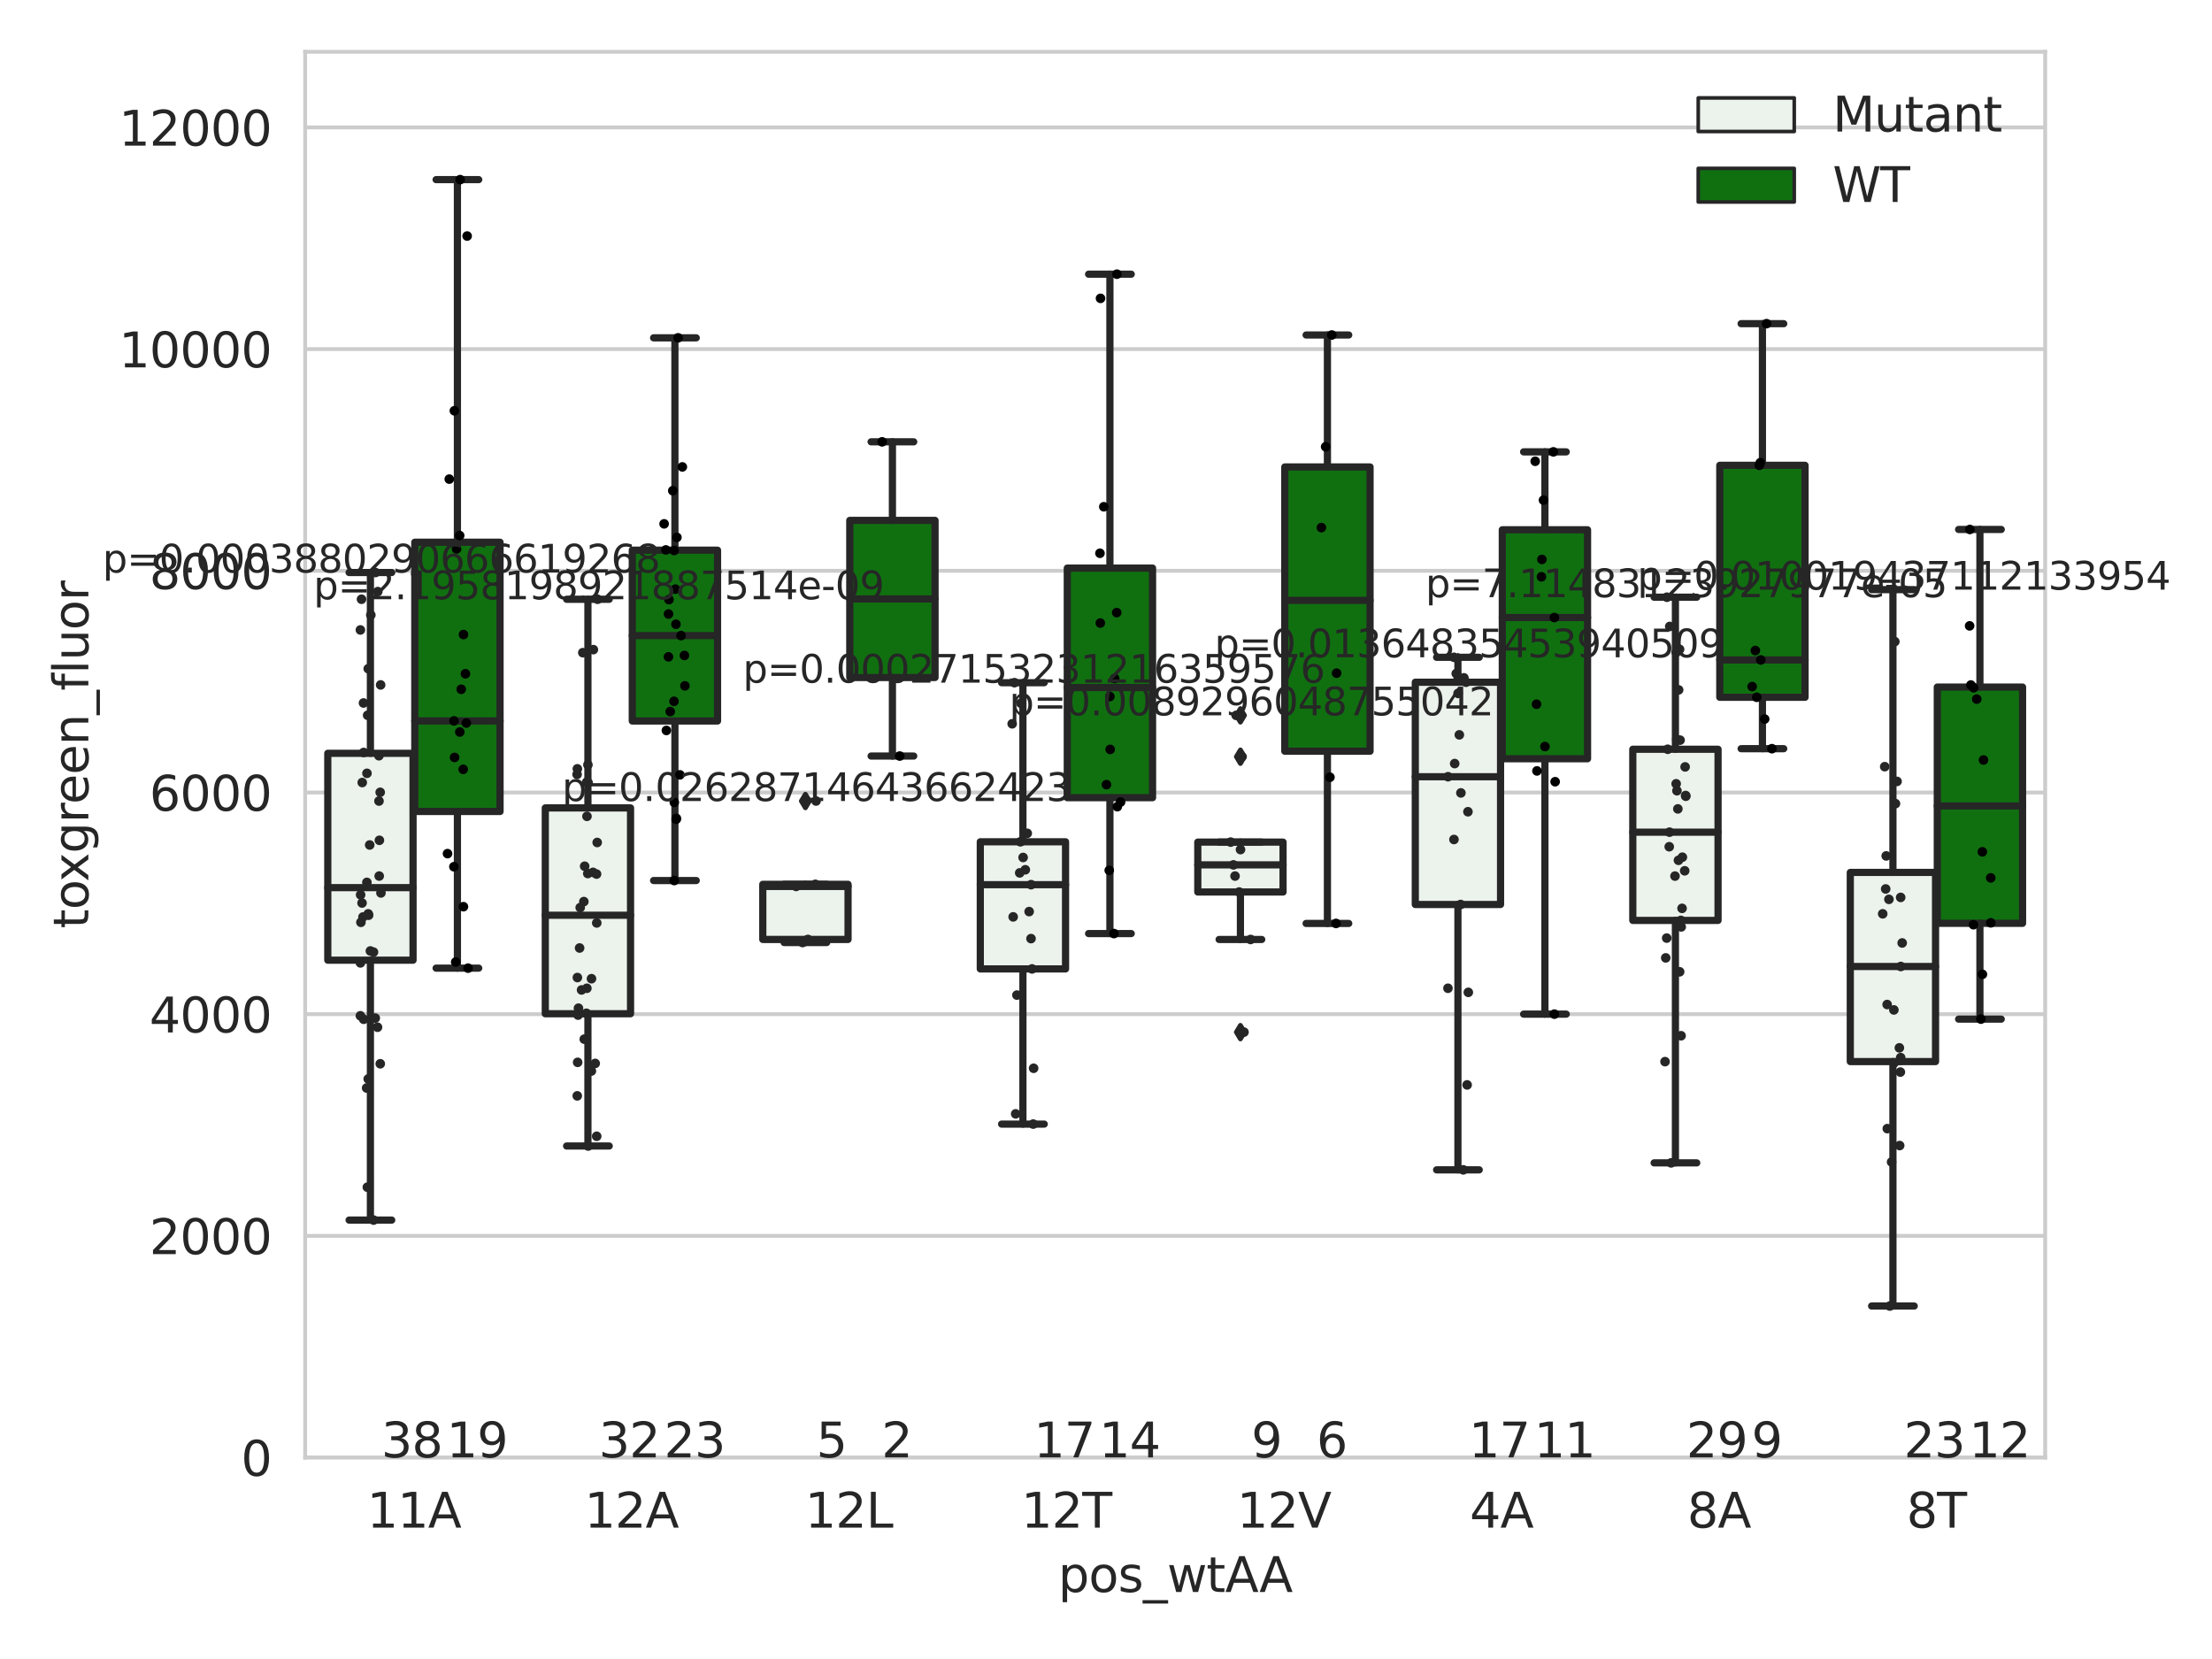 <?xml version="1.0" encoding="utf-8" standalone="no"?>
<!DOCTYPE svg PUBLIC "-//W3C//DTD SVG 1.1//EN"
  "http://www.w3.org/Graphics/SVG/1.1/DTD/svg11.dtd">
<svg xmlns:xlink="http://www.w3.org/1999/xlink" width="460.8pt" height="345.6pt" viewBox="0 0 460.8 345.6" xmlns="http://www.w3.org/2000/svg" version="1.1">
 <defs>
  <style type="text/css">*{stroke-linejoin: round; stroke-linecap: butt}</style>
 </defs>
 <g id="figure_1">
  <g id="patch_1">
   <path d="M 0 345.6 
L 460.8 345.6 
L 460.8 0 
L 0 0 
z
" style="fill: #ffffff"/>
  </g>
  <g id="axes_1">
   <g id="patch_2">
    <path d="M 63.571 303.64 
L 426.047 303.64 
L 426.047 10.8 
L 63.571 10.8 
z
" style="fill: #ffffff"/>
   </g>
   <g id="matplotlib.axis_1">
    <g id="xtick_1">
     <g id="text_1">
      <!-- 11A -->
      <g style="fill: #262626" transform="translate(76.443 318.238)scale(0.1 -0.1)">
       <defs>
        <path id="DejaVuSans-31" d="M 794 531 
L 1825 531 
L 1825 4091 
L 703 3866 
L 703 4441 
L 1819 4666 
L 2450 4666 
L 2450 531 
L 3481 531 
L 3481 0 
L 794 0 
L 794 531 
z
" transform="scale(0.016)"/>
        <path id="DejaVuSans-41" d="M 2188 4044 
L 1331 1722 
L 3047 1722 
L 2188 4044 
z
M 1831 4666 
L 2547 4666 
L 4325 0 
L 3669 0 
L 3244 1197 
L 1141 1197 
L 716 0 
L 50 0 
L 1831 4666 
z
" transform="scale(0.016)"/>
       </defs>
       <use xlink:href="#DejaVuSans-31"/>
       <use xlink:href="#DejaVuSans-31" x="63.623"/>
       <use xlink:href="#DejaVuSans-41" x="127.246"/>
      </g>
     </g>
    </g>
    <g id="xtick_2">
     <g id="text_2">
      <!-- 12A -->
      <g style="fill: #262626" transform="translate(121.753 318.238)scale(0.1 -0.1)">
       <defs>
        <path id="DejaVuSans-32" d="M 1228 531 
L 3431 531 
L 3431 0 
L 469 0 
L 469 531 
Q 828 903 1448 1529 
Q 2069 2156 2228 2338 
Q 2531 2678 2651 2914 
Q 2772 3150 2772 3378 
Q 2772 3750 2511 3984 
Q 2250 4219 1831 4219 
Q 1534 4219 1204 4116 
Q 875 4013 500 3803 
L 500 4441 
Q 881 4594 1212 4672 
Q 1544 4750 1819 4750 
Q 2544 4750 2975 4387 
Q 3406 4025 3406 3419 
Q 3406 3131 3298 2873 
Q 3191 2616 2906 2266 
Q 2828 2175 2409 1742 
Q 1991 1309 1228 531 
z
" transform="scale(0.016)"/>
       </defs>
       <use xlink:href="#DejaVuSans-31"/>
       <use xlink:href="#DejaVuSans-32" x="63.623"/>
       <use xlink:href="#DejaVuSans-41" x="127.246"/>
      </g>
     </g>
    </g>
    <g id="xtick_3">
     <g id="text_3">
      <!-- 12L -->
      <g style="fill: #262626" transform="translate(167.697 318.238)scale(0.1 -0.1)">
       <defs>
        <path id="DejaVuSans-4c" d="M 628 4666 
L 1259 4666 
L 1259 531 
L 3531 531 
L 3531 0 
L 628 0 
L 628 4666 
z
" transform="scale(0.016)"/>
       </defs>
       <use xlink:href="#DejaVuSans-31"/>
       <use xlink:href="#DejaVuSans-32" x="63.623"/>
       <use xlink:href="#DejaVuSans-4c" x="127.246"/>
      </g>
     </g>
    </g>
    <g id="xtick_4">
     <g id="text_4">
      <!-- 12T -->
      <g style="fill: #262626" transform="translate(212.738 318.238)scale(0.1 -0.1)">
       <defs>
        <path id="DejaVuSans-54" d="M -19 4666 
L 3928 4666 
L 3928 4134 
L 2272 4134 
L 2272 0 
L 1638 0 
L 1638 4134 
L -19 4134 
L -19 4666 
z
" transform="scale(0.016)"/>
       </defs>
       <use xlink:href="#DejaVuSans-31"/>
       <use xlink:href="#DejaVuSans-32" x="63.623"/>
       <use xlink:href="#DejaVuSans-54" x="127.246"/>
      </g>
     </g>
    </g>
    <g id="xtick_5">
     <g id="text_5">
      <!-- 12V -->
      <g style="fill: #262626" transform="translate(257.681 318.238)scale(0.1 -0.1)">
       <defs>
        <path id="DejaVuSans-56" d="M 1831 0 
L 50 4666 
L 709 4666 
L 2188 738 
L 3669 4666 
L 4325 4666 
L 2547 0 
L 1831 0 
z
" transform="scale(0.016)"/>
       </defs>
       <use xlink:href="#DejaVuSans-31"/>
       <use xlink:href="#DejaVuSans-32" x="63.623"/>
       <use xlink:href="#DejaVuSans-56" x="127.246"/>
      </g>
     </g>
    </g>
    <g id="xtick_6">
     <g id="text_6">
      <!-- 4A -->
      <g style="fill: #262626" transform="translate(306.172 318.238)scale(0.1 -0.1)">
       <defs>
        <path id="DejaVuSans-34" d="M 2419 4116 
L 825 1625 
L 2419 1625 
L 2419 4116 
z
M 2253 4666 
L 3047 4666 
L 3047 1625 
L 3713 1625 
L 3713 1100 
L 3047 1100 
L 3047 0 
L 2419 0 
L 2419 1100 
L 313 1100 
L 313 1709 
L 2253 4666 
z
" transform="scale(0.016)"/>
       </defs>
       <use xlink:href="#DejaVuSans-34"/>
       <use xlink:href="#DejaVuSans-41" x="63.623"/>
      </g>
     </g>
    </g>
    <g id="xtick_7">
     <g id="text_7">
      <!-- 8A -->
      <g style="fill: #262626" transform="translate(351.482 318.238)scale(0.1 -0.1)">
       <defs>
        <path id="DejaVuSans-38" d="M 2034 2216 
Q 1584 2216 1326 1975 
Q 1069 1734 1069 1313 
Q 1069 891 1326 650 
Q 1584 409 2034 409 
Q 2484 409 2743 651 
Q 3003 894 3003 1313 
Q 3003 1734 2745 1975 
Q 2488 2216 2034 2216 
z
M 1403 2484 
Q 997 2584 770 2862 
Q 544 3141 544 3541 
Q 544 4100 942 4425 
Q 1341 4750 2034 4750 
Q 2731 4750 3128 4425 
Q 3525 4100 3525 3541 
Q 3525 3141 3298 2862 
Q 3072 2584 2669 2484 
Q 3125 2378 3379 2068 
Q 3634 1759 3634 1313 
Q 3634 634 3220 271 
Q 2806 -91 2034 -91 
Q 1263 -91 848 271 
Q 434 634 434 1313 
Q 434 1759 690 2068 
Q 947 2378 1403 2484 
z
M 1172 3481 
Q 1172 3119 1398 2916 
Q 1625 2713 2034 2713 
Q 2441 2713 2670 2916 
Q 2900 3119 2900 3481 
Q 2900 3844 2670 4047 
Q 2441 4250 2034 4250 
Q 1625 4250 1398 4047 
Q 1172 3844 1172 3481 
z
" transform="scale(0.016)"/>
       </defs>
       <use xlink:href="#DejaVuSans-38"/>
       <use xlink:href="#DejaVuSans-41" x="63.623"/>
      </g>
     </g>
    </g>
    <g id="xtick_8">
     <g id="text_8">
      <!-- 8T -->
      <g style="fill: #262626" transform="translate(397.157 318.238)scale(0.1 -0.1)">
       <use xlink:href="#DejaVuSans-38"/>
       <use xlink:href="#DejaVuSans-54" x="63.623"/>
      </g>
     </g>
    </g>
    <g id="text_9">
     <!-- pos_wtAA -->
     <g style="fill: #262626" transform="translate(220.444 331.638)scale(0.1 -0.1)">
      <defs>
       <path id="DejaVuSans-70" d="M 1159 525 
L 1159 -1331 
L 581 -1331 
L 581 3500 
L 1159 3500 
L 1159 2969 
Q 1341 3281 1617 3432 
Q 1894 3584 2278 3584 
Q 2916 3584 3314 3078 
Q 3713 2572 3713 1747 
Q 3713 922 3314 415 
Q 2916 -91 2278 -91 
Q 1894 -91 1617 61 
Q 1341 213 1159 525 
z
M 3116 1747 
Q 3116 2381 2855 2742 
Q 2594 3103 2138 3103 
Q 1681 3103 1420 2742 
Q 1159 2381 1159 1747 
Q 1159 1113 1420 752 
Q 1681 391 2138 391 
Q 2594 391 2855 752 
Q 3116 1113 3116 1747 
z
" transform="scale(0.016)"/>
       <path id="DejaVuSans-6f" d="M 1959 3097 
Q 1497 3097 1228 2736 
Q 959 2375 959 1747 
Q 959 1119 1226 758 
Q 1494 397 1959 397 
Q 2419 397 2687 759 
Q 2956 1122 2956 1747 
Q 2956 2369 2687 2733 
Q 2419 3097 1959 3097 
z
M 1959 3584 
Q 2709 3584 3137 3096 
Q 3566 2609 3566 1747 
Q 3566 888 3137 398 
Q 2709 -91 1959 -91 
Q 1206 -91 779 398 
Q 353 888 353 1747 
Q 353 2609 779 3096 
Q 1206 3584 1959 3584 
z
" transform="scale(0.016)"/>
       <path id="DejaVuSans-73" d="M 2834 3397 
L 2834 2853 
Q 2591 2978 2328 3040 
Q 2066 3103 1784 3103 
Q 1356 3103 1142 2972 
Q 928 2841 928 2578 
Q 928 2378 1081 2264 
Q 1234 2150 1697 2047 
L 1894 2003 
Q 2506 1872 2764 1633 
Q 3022 1394 3022 966 
Q 3022 478 2636 193 
Q 2250 -91 1575 -91 
Q 1294 -91 989 -36 
Q 684 19 347 128 
L 347 722 
Q 666 556 975 473 
Q 1284 391 1588 391 
Q 1994 391 2212 530 
Q 2431 669 2431 922 
Q 2431 1156 2273 1281 
Q 2116 1406 1581 1522 
L 1381 1569 
Q 847 1681 609 1914 
Q 372 2147 372 2553 
Q 372 3047 722 3315 
Q 1072 3584 1716 3584 
Q 2034 3584 2315 3537 
Q 2597 3491 2834 3397 
z
" transform="scale(0.016)"/>
       <path id="DejaVuSans-5f" d="M 3263 -1063 
L 3263 -1509 
L -63 -1509 
L -63 -1063 
L 3263 -1063 
z
" transform="scale(0.016)"/>
       <path id="DejaVuSans-77" d="M 269 3500 
L 844 3500 
L 1563 769 
L 2278 3500 
L 2956 3500 
L 3675 769 
L 4391 3500 
L 4966 3500 
L 4050 0 
L 3372 0 
L 2619 2869 
L 1863 0 
L 1184 0 
L 269 3500 
z
" transform="scale(0.016)"/>
       <path id="DejaVuSans-74" d="M 1172 4494 
L 1172 3500 
L 2356 3500 
L 2356 3053 
L 1172 3053 
L 1172 1153 
Q 1172 725 1289 603 
Q 1406 481 1766 481 
L 2356 481 
L 2356 0 
L 1766 0 
Q 1100 0 847 248 
Q 594 497 594 1153 
L 594 3053 
L 172 3053 
L 172 3500 
L 594 3500 
L 594 4494 
L 1172 4494 
z
" transform="scale(0.016)"/>
      </defs>
      <use xlink:href="#DejaVuSans-70"/>
      <use xlink:href="#DejaVuSans-6f" x="63.477"/>
      <use xlink:href="#DejaVuSans-73" x="124.658"/>
      <use xlink:href="#DejaVuSans-5f" x="176.758"/>
      <use xlink:href="#DejaVuSans-77" x="226.758"/>
      <use xlink:href="#DejaVuSans-74" x="308.545"/>
      <use xlink:href="#DejaVuSans-41" x="347.754"/>
      <use xlink:href="#DejaVuSans-41" x="418.912"/>
     </g>
    </g>
   </g>
   <g id="matplotlib.axis_2">
    <g id="ytick_1">
     <g id="line2d_1">
      <path d="M 63.571 303.64 
L 426.047 303.64 
" clip-path="url(#pade3c498f0)" style="fill: none; stroke: #cccccc; stroke-width: 0.8; stroke-linecap: round"/>
     </g>
     <g id="text_10">
      <!-- 0 -->
      <g style="fill: #262626" transform="translate(50.209 307.439)scale(0.1 -0.1)">
       <defs>
        <path id="DejaVuSans-30" d="M 2034 4250 
Q 1547 4250 1301 3770 
Q 1056 3291 1056 2328 
Q 1056 1369 1301 889 
Q 1547 409 2034 409 
Q 2525 409 2770 889 
Q 3016 1369 3016 2328 
Q 3016 3291 2770 3770 
Q 2525 4250 2034 4250 
z
M 2034 4750 
Q 2819 4750 3233 4129 
Q 3647 3509 3647 2328 
Q 3647 1150 3233 529 
Q 2819 -91 2034 -91 
Q 1250 -91 836 529 
Q 422 1150 422 2328 
Q 422 3509 836 4129 
Q 1250 4750 2034 4750 
z
" transform="scale(0.016)"/>
       </defs>
       <use xlink:href="#DejaVuSans-30"/>
      </g>
     </g>
    </g>
    <g id="ytick_2">
     <g id="line2d_2">
      <path d="M 63.571 257.457 
L 426.047 257.457 
" clip-path="url(#pade3c498f0)" style="fill: none; stroke: #cccccc; stroke-width: 0.8; stroke-linecap: round"/>
     </g>
     <g id="text_11">
      <!-- 2000 -->
      <g style="fill: #262626" transform="translate(31.121 261.256)scale(0.1 -0.1)">
       <use xlink:href="#DejaVuSans-32"/>
       <use xlink:href="#DejaVuSans-30" x="63.623"/>
       <use xlink:href="#DejaVuSans-30" x="127.246"/>
       <use xlink:href="#DejaVuSans-30" x="190.869"/>
      </g>
     </g>
    </g>
    <g id="ytick_3">
     <g id="line2d_3">
      <path d="M 63.571 211.274 
L 426.047 211.274 
" clip-path="url(#pade3c498f0)" style="fill: none; stroke: #cccccc; stroke-width: 0.8; stroke-linecap: round"/>
     </g>
     <g id="text_12">
      <!-- 4000 -->
      <g style="fill: #262626" transform="translate(31.121 215.073)scale(0.1 -0.1)">
       <use xlink:href="#DejaVuSans-34"/>
       <use xlink:href="#DejaVuSans-30" x="63.623"/>
       <use xlink:href="#DejaVuSans-30" x="127.246"/>
       <use xlink:href="#DejaVuSans-30" x="190.869"/>
      </g>
     </g>
    </g>
    <g id="ytick_4">
     <g id="line2d_4">
      <path d="M 63.571 165.091 
L 426.047 165.091 
" clip-path="url(#pade3c498f0)" style="fill: none; stroke: #cccccc; stroke-width: 0.8; stroke-linecap: round"/>
     </g>
     <g id="text_13">
      <!-- 6000 -->
      <g style="fill: #262626" transform="translate(31.121 168.89)scale(0.1 -0.1)">
       <defs>
        <path id="DejaVuSans-36" d="M 2113 2584 
Q 1688 2584 1439 2293 
Q 1191 2003 1191 1497 
Q 1191 994 1439 701 
Q 1688 409 2113 409 
Q 2538 409 2786 701 
Q 3034 994 3034 1497 
Q 3034 2003 2786 2293 
Q 2538 2584 2113 2584 
z
M 3366 4563 
L 3366 3988 
Q 3128 4100 2886 4159 
Q 2644 4219 2406 4219 
Q 1781 4219 1451 3797 
Q 1122 3375 1075 2522 
Q 1259 2794 1537 2939 
Q 1816 3084 2150 3084 
Q 2853 3084 3261 2657 
Q 3669 2231 3669 1497 
Q 3669 778 3244 343 
Q 2819 -91 2113 -91 
Q 1303 -91 875 529 
Q 447 1150 447 2328 
Q 447 3434 972 4092 
Q 1497 4750 2381 4750 
Q 2619 4750 2861 4703 
Q 3103 4656 3366 4563 
z
" transform="scale(0.016)"/>
       </defs>
       <use xlink:href="#DejaVuSans-36"/>
       <use xlink:href="#DejaVuSans-30" x="63.623"/>
       <use xlink:href="#DejaVuSans-30" x="127.246"/>
       <use xlink:href="#DejaVuSans-30" x="190.869"/>
      </g>
     </g>
    </g>
    <g id="ytick_5">
     <g id="line2d_5">
      <path d="M 63.571 118.908 
L 426.047 118.908 
" clip-path="url(#pade3c498f0)" style="fill: none; stroke: #cccccc; stroke-width: 0.8; stroke-linecap: round"/>
     </g>
     <g id="text_14">
      <!-- 8000 -->
      <g style="fill: #262626" transform="translate(31.121 122.707)scale(0.1 -0.1)">
       <use xlink:href="#DejaVuSans-38"/>
       <use xlink:href="#DejaVuSans-30" x="63.623"/>
       <use xlink:href="#DejaVuSans-30" x="127.246"/>
       <use xlink:href="#DejaVuSans-30" x="190.869"/>
      </g>
     </g>
    </g>
    <g id="ytick_6">
     <g id="line2d_6">
      <path d="M 63.571 72.725 
L 426.047 72.725 
" clip-path="url(#pade3c498f0)" style="fill: none; stroke: #cccccc; stroke-width: 0.8; stroke-linecap: round"/>
     </g>
     <g id="text_15">
      <!-- 10000 -->
      <g style="fill: #262626" transform="translate(24.759 76.525)scale(0.1 -0.1)">
       <use xlink:href="#DejaVuSans-31"/>
       <use xlink:href="#DejaVuSans-30" x="63.623"/>
       <use xlink:href="#DejaVuSans-30" x="127.246"/>
       <use xlink:href="#DejaVuSans-30" x="190.869"/>
       <use xlink:href="#DejaVuSans-30" x="254.492"/>
      </g>
     </g>
    </g>
    <g id="ytick_7">
     <g id="line2d_7">
      <path d="M 63.571 26.542 
L 426.047 26.542 
" clip-path="url(#pade3c498f0)" style="fill: none; stroke: #cccccc; stroke-width: 0.8; stroke-linecap: round"/>
     </g>
     <g id="text_16">
      <!-- 12000 -->
      <g style="fill: #262626" transform="translate(24.759 30.342)scale(0.1 -0.1)">
       <use xlink:href="#DejaVuSans-31"/>
       <use xlink:href="#DejaVuSans-32" x="63.623"/>
       <use xlink:href="#DejaVuSans-30" x="127.246"/>
       <use xlink:href="#DejaVuSans-30" x="190.869"/>
       <use xlink:href="#DejaVuSans-30" x="254.492"/>
      </g>
     </g>
    </g>
    <g id="text_17">
     <!-- toxgreen_fluor -->
     <g style="fill: #262626" transform="translate(18.401 193.415)rotate(-90)scale(0.1 -0.1)">
      <defs>
       <path id="DejaVuSans-78" d="M 3513 3500 
L 2247 1797 
L 3578 0 
L 2900 0 
L 1881 1375 
L 863 0 
L 184 0 
L 1544 1831 
L 300 3500 
L 978 3500 
L 1906 2253 
L 2834 3500 
L 3513 3500 
z
" transform="scale(0.016)"/>
       <path id="DejaVuSans-67" d="M 2906 1791 
Q 2906 2416 2648 2759 
Q 2391 3103 1925 3103 
Q 1463 3103 1205 2759 
Q 947 2416 947 1791 
Q 947 1169 1205 825 
Q 1463 481 1925 481 
Q 2391 481 2648 825 
Q 2906 1169 2906 1791 
z
M 3481 434 
Q 3481 -459 3084 -895 
Q 2688 -1331 1869 -1331 
Q 1566 -1331 1297 -1286 
Q 1028 -1241 775 -1147 
L 775 -588 
Q 1028 -725 1275 -790 
Q 1522 -856 1778 -856 
Q 2344 -856 2625 -561 
Q 2906 -266 2906 331 
L 2906 616 
Q 2728 306 2450 153 
Q 2172 0 1784 0 
Q 1141 0 747 490 
Q 353 981 353 1791 
Q 353 2603 747 3093 
Q 1141 3584 1784 3584 
Q 2172 3584 2450 3431 
Q 2728 3278 2906 2969 
L 2906 3500 
L 3481 3500 
L 3481 434 
z
" transform="scale(0.016)"/>
       <path id="DejaVuSans-72" d="M 2631 2963 
Q 2534 3019 2420 3045 
Q 2306 3072 2169 3072 
Q 1681 3072 1420 2755 
Q 1159 2438 1159 1844 
L 1159 0 
L 581 0 
L 581 3500 
L 1159 3500 
L 1159 2956 
Q 1341 3275 1631 3429 
Q 1922 3584 2338 3584 
Q 2397 3584 2469 3576 
Q 2541 3569 2628 3553 
L 2631 2963 
z
" transform="scale(0.016)"/>
       <path id="DejaVuSans-65" d="M 3597 1894 
L 3597 1613 
L 953 1613 
Q 991 1019 1311 708 
Q 1631 397 2203 397 
Q 2534 397 2845 478 
Q 3156 559 3463 722 
L 3463 178 
Q 3153 47 2828 -22 
Q 2503 -91 2169 -91 
Q 1331 -91 842 396 
Q 353 884 353 1716 
Q 353 2575 817 3079 
Q 1281 3584 2069 3584 
Q 2775 3584 3186 3129 
Q 3597 2675 3597 1894 
z
M 3022 2063 
Q 3016 2534 2758 2815 
Q 2500 3097 2075 3097 
Q 1594 3097 1305 2825 
Q 1016 2553 972 2059 
L 3022 2063 
z
" transform="scale(0.016)"/>
       <path id="DejaVuSans-6e" d="M 3513 2113 
L 3513 0 
L 2938 0 
L 2938 2094 
Q 2938 2591 2744 2837 
Q 2550 3084 2163 3084 
Q 1697 3084 1428 2787 
Q 1159 2491 1159 1978 
L 1159 0 
L 581 0 
L 581 3500 
L 1159 3500 
L 1159 2956 
Q 1366 3272 1645 3428 
Q 1925 3584 2291 3584 
Q 2894 3584 3203 3211 
Q 3513 2838 3513 2113 
z
" transform="scale(0.016)"/>
       <path id="DejaVuSans-66" d="M 2375 4863 
L 2375 4384 
L 1825 4384 
Q 1516 4384 1395 4259 
Q 1275 4134 1275 3809 
L 1275 3500 
L 2222 3500 
L 2222 3053 
L 1275 3053 
L 1275 0 
L 697 0 
L 697 3053 
L 147 3053 
L 147 3500 
L 697 3500 
L 697 3744 
Q 697 4328 969 4595 
Q 1241 4863 1831 4863 
L 2375 4863 
z
" transform="scale(0.016)"/>
       <path id="DejaVuSans-6c" d="M 603 4863 
L 1178 4863 
L 1178 0 
L 603 0 
L 603 4863 
z
" transform="scale(0.016)"/>
       <path id="DejaVuSans-75" d="M 544 1381 
L 544 3500 
L 1119 3500 
L 1119 1403 
Q 1119 906 1312 657 
Q 1506 409 1894 409 
Q 2359 409 2629 706 
Q 2900 1003 2900 1516 
L 2900 3500 
L 3475 3500 
L 3475 0 
L 2900 0 
L 2900 538 
Q 2691 219 2414 64 
Q 2138 -91 1772 -91 
Q 1169 -91 856 284 
Q 544 659 544 1381 
z
M 1991 3584 
L 1991 3584 
z
" transform="scale(0.016)"/>
      </defs>
      <use xlink:href="#DejaVuSans-74"/>
      <use xlink:href="#DejaVuSans-6f" x="39.209"/>
      <use xlink:href="#DejaVuSans-78" x="97.266"/>
      <use xlink:href="#DejaVuSans-67" x="156.445"/>
      <use xlink:href="#DejaVuSans-72" x="219.922"/>
      <use xlink:href="#DejaVuSans-65" x="258.785"/>
      <use xlink:href="#DejaVuSans-65" x="320.309"/>
      <use xlink:href="#DejaVuSans-6e" x="381.832"/>
      <use xlink:href="#DejaVuSans-5f" x="445.211"/>
      <use xlink:href="#DejaVuSans-66" x="495.211"/>
      <use xlink:href="#DejaVuSans-6c" x="530.416"/>
      <use xlink:href="#DejaVuSans-75" x="558.199"/>
      <use xlink:href="#DejaVuSans-6f" x="621.578"/>
      <use xlink:href="#DejaVuSans-72" x="682.76"/>
     </g>
    </g>
   </g>
   <g id="patch_3">
    <path d="M 68.283 200.025 
L 86.045 200.025 
L 86.045 156.926 
L 68.283 156.926 
L 68.283 200.025 
z
" clip-path="url(#pade3c498f0)" style="fill: #ecf2ec; stroke: #262626; stroke-width: 1.5; stroke-linejoin: miter"/>
   </g>
   <g id="patch_4">
    <path d="M 86.407 169.048 
L 104.169 169.048 
L 104.169 112.958 
L 86.407 112.958 
L 86.407 169.048 
z
" clip-path="url(#pade3c498f0)" style="fill: #107010; stroke: #262626; stroke-width: 1.5; stroke-linejoin: miter"/>
   </g>
   <g id="patch_5">
    <path d="M 113.593 211.181 
L 131.354 211.181 
L 131.354 168.303 
L 113.593 168.303 
L 113.593 211.181 
z
" clip-path="url(#pade3c498f0)" style="fill: #ecf2ec; stroke: #262626; stroke-width: 1.5; stroke-linejoin: miter"/>
   </g>
   <g id="patch_6">
    <path d="M 131.717 150.198 
L 149.478 150.198 
L 149.478 114.615 
L 131.717 114.615 
L 131.717 150.198 
z
" clip-path="url(#pade3c498f0)" style="fill: #107010; stroke: #262626; stroke-width: 1.5; stroke-linejoin: miter"/>
   </g>
   <g id="patch_7">
    <path d="M 158.902 195.705 
L 176.664 195.705 
L 176.664 184.221 
L 158.902 184.221 
L 158.902 195.705 
z
" clip-path="url(#pade3c498f0)" style="fill: #ecf2ec; stroke: #262626; stroke-width: 1.5; stroke-linejoin: miter"/>
   </g>
   <g id="patch_8">
    <path d="M 177.026 141.135 
L 194.788 141.135 
L 194.788 108.406 
L 177.026 108.406 
L 177.026 141.135 
z
" clip-path="url(#pade3c498f0)" style="fill: #107010; stroke: #262626; stroke-width: 1.5; stroke-linejoin: miter"/>
   </g>
   <g id="patch_9">
    <path d="M 204.212 201.842 
L 221.973 201.842 
L 221.973 175.36 
L 204.212 175.36 
L 204.212 201.842 
z
" clip-path="url(#pade3c498f0)" style="fill: #ecf2ec; stroke: #262626; stroke-width: 1.5; stroke-linejoin: miter"/>
   </g>
   <g id="patch_10">
    <path d="M 222.336 166.173 
L 240.097 166.173 
L 240.097 118.346 
L 222.336 118.346 
L 222.336 166.173 
z
" clip-path="url(#pade3c498f0)" style="fill: #107010; stroke: #262626; stroke-width: 1.5; stroke-linejoin: miter"/>
   </g>
   <g id="patch_11">
    <path d="M 249.521 185.824 
L 267.283 185.824 
L 267.283 175.428 
L 249.521 175.428 
L 249.521 185.824 
z
" clip-path="url(#pade3c498f0)" style="fill: #ecf2ec; stroke: #262626; stroke-width: 1.5; stroke-linejoin: miter"/>
   </g>
   <g id="patch_12">
    <path d="M 267.645 156.491 
L 285.407 156.491 
L 285.407 97.276 
L 267.645 97.276 
L 267.645 156.491 
z
" clip-path="url(#pade3c498f0)" style="fill: #107010; stroke: #262626; stroke-width: 1.5; stroke-linejoin: miter"/>
   </g>
   <g id="patch_13">
    <path d="M 294.831 188.425 
L 312.592 188.425 
L 312.592 142.118 
L 294.831 142.118 
L 294.831 188.425 
z
" clip-path="url(#pade3c498f0)" style="fill: #ecf2ec; stroke: #262626; stroke-width: 1.5; stroke-linejoin: miter"/>
   </g>
   <g id="patch_14">
    <path d="M 312.955 158.059 
L 330.716 158.059 
L 330.716 110.365 
L 312.955 110.365 
L 312.955 158.059 
z
" clip-path="url(#pade3c498f0)" style="fill: #107010; stroke: #262626; stroke-width: 1.5; stroke-linejoin: miter"/>
   </g>
   <g id="patch_15">
    <path d="M 340.141 191.737 
L 357.902 191.737 
L 357.902 156.083 
L 340.141 156.083 
L 340.141 191.737 
z
" clip-path="url(#pade3c498f0)" style="fill: #ecf2ec; stroke: #262626; stroke-width: 1.5; stroke-linejoin: miter"/>
   </g>
   <g id="patch_16">
    <path d="M 358.264 145.259 
L 376.026 145.259 
L 376.026 96.931 
L 358.264 96.931 
L 358.264 145.259 
z
" clip-path="url(#pade3c498f0)" style="fill: #107010; stroke: #262626; stroke-width: 1.5; stroke-linejoin: miter"/>
   </g>
   <g id="patch_17">
    <path d="M 385.45 221.147 
L 403.211 221.147 
L 403.211 181.744 
L 385.45 181.744 
L 385.45 221.147 
z
" clip-path="url(#pade3c498f0)" style="fill: #ecf2ec; stroke: #262626; stroke-width: 1.5; stroke-linejoin: miter"/>
   </g>
   <g id="patch_18">
    <path d="M 403.574 192.342 
L 421.335 192.342 
L 421.335 143.13 
L 403.574 143.13 
L 403.574 192.342 
z
" clip-path="url(#pade3c498f0)" style="fill: #107010; stroke: #262626; stroke-width: 1.5; stroke-linejoin: miter"/>
   </g>
   <g id="patch_19">
    <path d="M 86.226 303.64 
L 86.226 303.64 
L 86.226 303.64 
L 86.226 303.64 
z
" clip-path="url(#pade3c498f0)" style="fill: #ecf2ec; stroke: #262626; stroke-width: 0.75; stroke-linejoin: miter"/>
   </g>
   <g id="patch_20">
    <path d="M 86.226 303.64 
L 86.226 303.64 
L 86.226 303.64 
L 86.226 303.64 
z
" clip-path="url(#pade3c498f0)" style="fill: #107010; stroke: #262626; stroke-width: 0.75; stroke-linejoin: miter"/>
   </g>
   <g id="PathCollection_1"/>
   <g id="PathCollection_2"/>
   <g id="line2d_8">
    <path d="M 77.164 200.025 
L 77.164 254.168 
" clip-path="url(#pade3c498f0)" style="fill: none; stroke: #262626; stroke-width: 1.5; stroke-linecap: round"/>
   </g>
   <g id="line2d_9">
    <path d="M 77.164 156.926 
L 77.164 119.267 
" clip-path="url(#pade3c498f0)" style="fill: none; stroke: #262626; stroke-width: 1.5; stroke-linecap: round"/>
   </g>
   <g id="line2d_10">
    <path d="M 72.724 254.168 
L 81.604 254.168 
" clip-path="url(#pade3c498f0)" style="fill: none; stroke: #262626; stroke-width: 1.5; stroke-linecap: round"/>
   </g>
   <g id="line2d_11">
    <path d="M 72.724 119.267 
L 81.604 119.267 
" clip-path="url(#pade3c498f0)" style="fill: none; stroke: #262626; stroke-width: 1.5; stroke-linecap: round"/>
   </g>
   <g id="line2d_12"/>
   <g id="line2d_13">
    <path d="M 95.288 169.048 
L 95.288 201.68 
" clip-path="url(#pade3c498f0)" style="fill: none; stroke: #262626; stroke-width: 1.5; stroke-linecap: round"/>
   </g>
   <g id="line2d_14">
    <path d="M 95.288 112.958 
L 95.288 37.422 
" clip-path="url(#pade3c498f0)" style="fill: none; stroke: #262626; stroke-width: 1.5; stroke-linecap: round"/>
   </g>
   <g id="line2d_15">
    <path d="M 90.848 201.68 
L 99.728 201.68 
" clip-path="url(#pade3c498f0)" style="fill: none; stroke: #262626; stroke-width: 1.5; stroke-linecap: round"/>
   </g>
   <g id="line2d_16">
    <path d="M 90.848 37.422 
L 99.728 37.422 
" clip-path="url(#pade3c498f0)" style="fill: none; stroke: #262626; stroke-width: 1.5; stroke-linecap: round"/>
   </g>
   <g id="line2d_17"/>
   <g id="line2d_18">
    <path d="M 122.474 211.181 
L 122.474 238.735 
" clip-path="url(#pade3c498f0)" style="fill: none; stroke: #262626; stroke-width: 1.5; stroke-linecap: round"/>
   </g>
   <g id="line2d_19">
    <path d="M 122.474 168.303 
L 122.474 124.839 
" clip-path="url(#pade3c498f0)" style="fill: none; stroke: #262626; stroke-width: 1.5; stroke-linecap: round"/>
   </g>
   <g id="line2d_20">
    <path d="M 118.033 238.735 
L 126.914 238.735 
" clip-path="url(#pade3c498f0)" style="fill: none; stroke: #262626; stroke-width: 1.5; stroke-linecap: round"/>
   </g>
   <g id="line2d_21">
    <path d="M 118.033 124.839 
L 126.914 124.839 
" clip-path="url(#pade3c498f0)" style="fill: none; stroke: #262626; stroke-width: 1.5; stroke-linecap: round"/>
   </g>
   <g id="line2d_22"/>
   <g id="line2d_23">
    <path d="M 140.597 150.198 
L 140.597 183.432 
" clip-path="url(#pade3c498f0)" style="fill: none; stroke: #262626; stroke-width: 1.5; stroke-linecap: round"/>
   </g>
   <g id="line2d_24">
    <path d="M 140.597 114.615 
L 140.597 70.379 
" clip-path="url(#pade3c498f0)" style="fill: none; stroke: #262626; stroke-width: 1.5; stroke-linecap: round"/>
   </g>
   <g id="line2d_25">
    <path d="M 136.157 183.432 
L 145.038 183.432 
" clip-path="url(#pade3c498f0)" style="fill: none; stroke: #262626; stroke-width: 1.5; stroke-linecap: round"/>
   </g>
   <g id="line2d_26">
    <path d="M 136.157 70.379 
L 145.038 70.379 
" clip-path="url(#pade3c498f0)" style="fill: none; stroke: #262626; stroke-width: 1.5; stroke-linecap: round"/>
   </g>
   <g id="line2d_27"/>
   <g id="line2d_28">
    <path d="M 167.783 195.705 
L 167.783 196.344 
" clip-path="url(#pade3c498f0)" style="fill: none; stroke: #262626; stroke-width: 1.5; stroke-linecap: round"/>
   </g>
   <g id="line2d_29">
    <path d="M 167.783 184.221 
L 167.783 184.221 
" clip-path="url(#pade3c498f0)" style="fill: none; stroke: #262626; stroke-width: 1.5; stroke-linecap: round"/>
   </g>
   <g id="line2d_30">
    <path d="M 163.343 196.344 
L 172.223 196.344 
" clip-path="url(#pade3c498f0)" style="fill: none; stroke: #262626; stroke-width: 1.5; stroke-linecap: round"/>
   </g>
   <g id="line2d_31">
    <path d="M 163.343 184.221 
L 172.223 184.221 
" clip-path="url(#pade3c498f0)" style="fill: none; stroke: #262626; stroke-width: 1.5; stroke-linecap: round"/>
   </g>
   <g id="line2d_32">
    <defs>
     <path id="meb40083873" d="M -0 1.414 
L 0.849 0 
L 0 -1.414 
L -0.849 -0 
z
" style="stroke: #262626; stroke-linejoin: miter"/>
    </defs>
    <g clip-path="url(#pade3c498f0)">
     <use xlink:href="#meb40083873" x="167.783" y="166.867" style="fill: #262626; stroke: #262626; stroke-linejoin: miter"/>
    </g>
   </g>
   <g id="line2d_33">
    <path d="M 185.907 141.135 
L 185.907 157.499 
" clip-path="url(#pade3c498f0)" style="fill: none; stroke: #262626; stroke-width: 1.5; stroke-linecap: round"/>
   </g>
   <g id="line2d_34">
    <path d="M 185.907 108.406 
L 185.907 92.042 
" clip-path="url(#pade3c498f0)" style="fill: none; stroke: #262626; stroke-width: 1.5; stroke-linecap: round"/>
   </g>
   <g id="line2d_35">
    <path d="M 181.467 157.499 
L 190.347 157.499 
" clip-path="url(#pade3c498f0)" style="fill: none; stroke: #262626; stroke-width: 1.5; stroke-linecap: round"/>
   </g>
   <g id="line2d_36">
    <path d="M 181.467 92.042 
L 190.347 92.042 
" clip-path="url(#pade3c498f0)" style="fill: none; stroke: #262626; stroke-width: 1.5; stroke-linecap: round"/>
   </g>
   <g id="line2d_37"/>
   <g id="line2d_38">
    <path d="M 213.093 201.842 
L 213.093 234.168 
" clip-path="url(#pade3c498f0)" style="fill: none; stroke: #262626; stroke-width: 1.5; stroke-linecap: round"/>
   </g>
   <g id="line2d_39">
    <path d="M 213.093 175.36 
L 213.093 142.216 
" clip-path="url(#pade3c498f0)" style="fill: none; stroke: #262626; stroke-width: 1.5; stroke-linecap: round"/>
   </g>
   <g id="line2d_40">
    <path d="M 208.652 234.168 
L 217.533 234.168 
" clip-path="url(#pade3c498f0)" style="fill: none; stroke: #262626; stroke-width: 1.5; stroke-linecap: round"/>
   </g>
   <g id="line2d_41">
    <path d="M 208.652 142.216 
L 217.533 142.216 
" clip-path="url(#pade3c498f0)" style="fill: none; stroke: #262626; stroke-width: 1.5; stroke-linecap: round"/>
   </g>
   <g id="line2d_42"/>
   <g id="line2d_43">
    <path d="M 231.216 166.173 
L 231.216 194.477 
" clip-path="url(#pade3c498f0)" style="fill: none; stroke: #262626; stroke-width: 1.5; stroke-linecap: round"/>
   </g>
   <g id="line2d_44">
    <path d="M 231.216 118.346 
L 231.216 57.119 
" clip-path="url(#pade3c498f0)" style="fill: none; stroke: #262626; stroke-width: 1.5; stroke-linecap: round"/>
   </g>
   <g id="line2d_45">
    <path d="M 226.776 194.477 
L 235.657 194.477 
" clip-path="url(#pade3c498f0)" style="fill: none; stroke: #262626; stroke-width: 1.5; stroke-linecap: round"/>
   </g>
   <g id="line2d_46">
    <path d="M 226.776 57.119 
L 235.657 57.119 
" clip-path="url(#pade3c498f0)" style="fill: none; stroke: #262626; stroke-width: 1.5; stroke-linecap: round"/>
   </g>
   <g id="line2d_47"/>
   <g id="line2d_48">
    <path d="M 258.402 185.824 
L 258.402 195.71 
" clip-path="url(#pade3c498f0)" style="fill: none; stroke: #262626; stroke-width: 1.5; stroke-linecap: round"/>
   </g>
   <g id="line2d_49">
    <path d="M 258.402 175.428 
L 258.402 175.428 
" clip-path="url(#pade3c498f0)" style="fill: none; stroke: #262626; stroke-width: 1.5; stroke-linecap: round"/>
   </g>
   <g id="line2d_50">
    <path d="M 253.962 195.71 
L 262.842 195.71 
" clip-path="url(#pade3c498f0)" style="fill: none; stroke: #262626; stroke-width: 1.5; stroke-linecap: round"/>
   </g>
   <g id="line2d_51">
    <path d="M 253.962 175.428 
L 262.842 175.428 
" clip-path="url(#pade3c498f0)" style="fill: none; stroke: #262626; stroke-width: 1.5; stroke-linecap: round"/>
   </g>
   <g id="line2d_52">
    <g clip-path="url(#pade3c498f0)">
     <use xlink:href="#meb40083873" x="258.402" y="215.015" style="fill: #262626; stroke: #262626; stroke-linejoin: miter"/>
     <use xlink:href="#meb40083873" x="258.402" y="157.637" style="fill: #262626; stroke: #262626; stroke-linejoin: miter"/>
     <use xlink:href="#meb40083873" x="258.402" y="149.022" style="fill: #262626; stroke: #262626; stroke-linejoin: miter"/>
    </g>
   </g>
   <g id="line2d_53">
    <path d="M 276.526 156.491 
L 276.526 192.369 
" clip-path="url(#pade3c498f0)" style="fill: none; stroke: #262626; stroke-width: 1.5; stroke-linecap: round"/>
   </g>
   <g id="line2d_54">
    <path d="M 276.526 97.276 
L 276.526 69.787 
" clip-path="url(#pade3c498f0)" style="fill: none; stroke: #262626; stroke-width: 1.5; stroke-linecap: round"/>
   </g>
   <g id="line2d_55">
    <path d="M 272.086 192.369 
L 280.966 192.369 
" clip-path="url(#pade3c498f0)" style="fill: none; stroke: #262626; stroke-width: 1.5; stroke-linecap: round"/>
   </g>
   <g id="line2d_56">
    <path d="M 272.086 69.787 
L 280.966 69.787 
" clip-path="url(#pade3c498f0)" style="fill: none; stroke: #262626; stroke-width: 1.5; stroke-linecap: round"/>
   </g>
   <g id="line2d_57"/>
   <g id="line2d_58">
    <path d="M 303.712 188.425 
L 303.712 243.701 
" clip-path="url(#pade3c498f0)" style="fill: none; stroke: #262626; stroke-width: 1.5; stroke-linecap: round"/>
   </g>
   <g id="line2d_59">
    <path d="M 303.712 142.118 
L 303.712 136.93 
" clip-path="url(#pade3c498f0)" style="fill: none; stroke: #262626; stroke-width: 1.5; stroke-linecap: round"/>
   </g>
   <g id="line2d_60">
    <path d="M 299.271 243.701 
L 308.152 243.701 
" clip-path="url(#pade3c498f0)" style="fill: none; stroke: #262626; stroke-width: 1.5; stroke-linecap: round"/>
   </g>
   <g id="line2d_61">
    <path d="M 299.271 136.93 
L 308.152 136.93 
" clip-path="url(#pade3c498f0)" style="fill: none; stroke: #262626; stroke-width: 1.5; stroke-linecap: round"/>
   </g>
   <g id="line2d_62"/>
   <g id="line2d_63">
    <path d="M 321.835 158.059 
L 321.835 211.261 
" clip-path="url(#pade3c498f0)" style="fill: none; stroke: #262626; stroke-width: 1.5; stroke-linecap: round"/>
   </g>
   <g id="line2d_64">
    <path d="M 321.835 110.365 
L 321.835 94.133 
" clip-path="url(#pade3c498f0)" style="fill: none; stroke: #262626; stroke-width: 1.5; stroke-linecap: round"/>
   </g>
   <g id="line2d_65">
    <path d="M 317.395 211.261 
L 326.276 211.261 
" clip-path="url(#pade3c498f0)" style="fill: none; stroke: #262626; stroke-width: 1.5; stroke-linecap: round"/>
   </g>
   <g id="line2d_66">
    <path d="M 317.395 94.133 
L 326.276 94.133 
" clip-path="url(#pade3c498f0)" style="fill: none; stroke: #262626; stroke-width: 1.5; stroke-linecap: round"/>
   </g>
   <g id="line2d_67"/>
   <g id="line2d_68">
    <path d="M 349.021 191.737 
L 349.021 242.249 
" clip-path="url(#pade3c498f0)" style="fill: none; stroke: #262626; stroke-width: 1.5; stroke-linecap: round"/>
   </g>
   <g id="line2d_69">
    <path d="M 349.021 156.083 
L 349.021 124.409 
" clip-path="url(#pade3c498f0)" style="fill: none; stroke: #262626; stroke-width: 1.5; stroke-linecap: round"/>
   </g>
   <g id="line2d_70">
    <path d="M 344.581 242.249 
L 353.462 242.249 
" clip-path="url(#pade3c498f0)" style="fill: none; stroke: #262626; stroke-width: 1.5; stroke-linecap: round"/>
   </g>
   <g id="line2d_71">
    <path d="M 344.581 124.409 
L 353.462 124.409 
" clip-path="url(#pade3c498f0)" style="fill: none; stroke: #262626; stroke-width: 1.5; stroke-linecap: round"/>
   </g>
   <g id="line2d_72"/>
   <g id="line2d_73">
    <path d="M 367.145 145.259 
L 367.145 155.965 
" clip-path="url(#pade3c498f0)" style="fill: none; stroke: #262626; stroke-width: 1.5; stroke-linecap: round"/>
   </g>
   <g id="line2d_74">
    <path d="M 367.145 96.931 
L 367.145 67.429 
" clip-path="url(#pade3c498f0)" style="fill: none; stroke: #262626; stroke-width: 1.5; stroke-linecap: round"/>
   </g>
   <g id="line2d_75">
    <path d="M 362.705 155.965 
L 371.585 155.965 
" clip-path="url(#pade3c498f0)" style="fill: none; stroke: #262626; stroke-width: 1.5; stroke-linecap: round"/>
   </g>
   <g id="line2d_76">
    <path d="M 362.705 67.429 
L 371.585 67.429 
" clip-path="url(#pade3c498f0)" style="fill: none; stroke: #262626; stroke-width: 1.5; stroke-linecap: round"/>
   </g>
   <g id="line2d_77"/>
   <g id="line2d_78">
    <path d="M 394.331 221.147 
L 394.331 272.07 
" clip-path="url(#pade3c498f0)" style="fill: none; stroke: #262626; stroke-width: 1.5; stroke-linecap: round"/>
   </g>
   <g id="line2d_79">
    <path d="M 394.331 181.744 
L 394.331 122.834 
" clip-path="url(#pade3c498f0)" style="fill: none; stroke: #262626; stroke-width: 1.5; stroke-linecap: round"/>
   </g>
   <g id="line2d_80">
    <path d="M 389.89 272.07 
L 398.771 272.07 
" clip-path="url(#pade3c498f0)" style="fill: none; stroke: #262626; stroke-width: 1.5; stroke-linecap: round"/>
   </g>
   <g id="line2d_81">
    <path d="M 389.89 122.834 
L 398.771 122.834 
" clip-path="url(#pade3c498f0)" style="fill: none; stroke: #262626; stroke-width: 1.5; stroke-linecap: round"/>
   </g>
   <g id="line2d_82"/>
   <g id="line2d_83">
    <path d="M 412.454 192.342 
L 412.454 212.303 
" clip-path="url(#pade3c498f0)" style="fill: none; stroke: #262626; stroke-width: 1.5; stroke-linecap: round"/>
   </g>
   <g id="line2d_84">
    <path d="M 412.454 143.13 
L 412.454 110.295 
" clip-path="url(#pade3c498f0)" style="fill: none; stroke: #262626; stroke-width: 1.5; stroke-linecap: round"/>
   </g>
   <g id="line2d_85">
    <path d="M 408.014 212.303 
L 416.895 212.303 
" clip-path="url(#pade3c498f0)" style="fill: none; stroke: #262626; stroke-width: 1.5; stroke-linecap: round"/>
   </g>
   <g id="line2d_86">
    <path d="M 408.014 110.295 
L 416.895 110.295 
" clip-path="url(#pade3c498f0)" style="fill: none; stroke: #262626; stroke-width: 1.5; stroke-linecap: round"/>
   </g>
   <g id="line2d_87"/>
   <g id="line2d_88">
    <path d="M 68.283 184.915 
L 86.045 184.915 
" clip-path="url(#pade3c498f0)" style="fill: none; stroke: #262626; stroke-width: 1.5; stroke-linecap: round"/>
   </g>
   <g id="line2d_89">
    <path d="M 86.407 150.179 
L 104.169 150.179 
" clip-path="url(#pade3c498f0)" style="fill: none; stroke: #262626; stroke-width: 1.5; stroke-linecap: round"/>
   </g>
   <g id="line2d_90">
    <path d="M 113.593 190.664 
L 131.354 190.664 
" clip-path="url(#pade3c498f0)" style="fill: none; stroke: #262626; stroke-width: 1.5; stroke-linecap: round"/>
   </g>
   <g id="line2d_91">
    <path d="M 131.717 132.403 
L 149.478 132.403 
" clip-path="url(#pade3c498f0)" style="fill: none; stroke: #262626; stroke-width: 1.5; stroke-linecap: round"/>
   </g>
   <g id="line2d_92">
    <path d="M 158.902 184.66 
L 176.664 184.66 
" clip-path="url(#pade3c498f0)" style="fill: none; stroke: #262626; stroke-width: 1.5; stroke-linecap: round"/>
   </g>
   <g id="line2d_93">
    <path d="M 177.026 124.77 
L 194.788 124.77 
" clip-path="url(#pade3c498f0)" style="fill: none; stroke: #262626; stroke-width: 1.5; stroke-linecap: round"/>
   </g>
   <g id="line2d_94">
    <path d="M 204.212 184.295 
L 221.973 184.295 
" clip-path="url(#pade3c498f0)" style="fill: none; stroke: #262626; stroke-width: 1.5; stroke-linecap: round"/>
   </g>
   <g id="line2d_95">
    <path d="M 222.336 143.229 
L 240.097 143.229 
" clip-path="url(#pade3c498f0)" style="fill: none; stroke: #262626; stroke-width: 1.5; stroke-linecap: round"/>
   </g>
   <g id="line2d_96">
    <path d="M 249.521 180.171 
L 267.283 180.171 
" clip-path="url(#pade3c498f0)" style="fill: none; stroke: #262626; stroke-width: 1.5; stroke-linecap: round"/>
   </g>
   <g id="line2d_97">
    <path d="M 267.645 125.068 
L 285.407 125.068 
" clip-path="url(#pade3c498f0)" style="fill: none; stroke: #262626; stroke-width: 1.5; stroke-linecap: round"/>
   </g>
   <g id="line2d_98">
    <path d="M 294.831 161.806 
L 312.592 161.806 
" clip-path="url(#pade3c498f0)" style="fill: none; stroke: #262626; stroke-width: 1.5; stroke-linecap: round"/>
   </g>
   <g id="line2d_99">
    <path d="M 312.955 128.648 
L 330.716 128.648 
" clip-path="url(#pade3c498f0)" style="fill: none; stroke: #262626; stroke-width: 1.5; stroke-linecap: round"/>
   </g>
   <g id="line2d_100">
    <path d="M 340.141 173.356 
L 357.902 173.356 
" clip-path="url(#pade3c498f0)" style="fill: none; stroke: #262626; stroke-width: 1.5; stroke-linecap: round"/>
   </g>
   <g id="line2d_101">
    <path d="M 358.264 137.48 
L 376.026 137.48 
" clip-path="url(#pade3c498f0)" style="fill: none; stroke: #262626; stroke-width: 1.5; stroke-linecap: round"/>
   </g>
   <g id="line2d_102">
    <path d="M 385.45 201.337 
L 403.211 201.337 
" clip-path="url(#pade3c498f0)" style="fill: none; stroke: #262626; stroke-width: 1.5; stroke-linecap: round"/>
   </g>
   <g id="line2d_103">
    <path d="M 403.574 167.888 
L 421.335 167.888 
" clip-path="url(#pade3c498f0)" style="fill: none; stroke: #262626; stroke-width: 1.5; stroke-linecap: round"/>
   </g>
   <g id="patch_21">
    <path d="M 63.571 303.64 
L 63.571 10.8 
" style="fill: none; stroke: #cccccc; stroke-width: 0.8; stroke-linejoin: miter; stroke-linecap: square"/>
   </g>
   <g id="patch_22">
    <path d="M 426.047 303.64 
L 426.047 10.8 
" style="fill: none; stroke: #cccccc; stroke-width: 0.8; stroke-linejoin: miter; stroke-linecap: square"/>
   </g>
   <g id="patch_23">
    <path d="M 63.571 303.64 
L 426.047 303.64 
" style="fill: none; stroke: #cccccc; stroke-width: 0.8; stroke-linejoin: miter; stroke-linecap: square"/>
   </g>
   <g id="patch_24">
    <path d="M 63.571 10.8 
L 426.047 10.8 
" style="fill: none; stroke: #cccccc; stroke-width: 0.8; stroke-linejoin: miter; stroke-linecap: square"/>
   </g>
   <g id="PathCollection_3">
    <defs>
     <path id="C0_0_19bececc54" d="M 0 1 
C 0.265 1 0.52 0.895 0.707 0.707 
C 0.895 0.52 1 0.265 1 -0 
C 1 -0.265 0.895 -0.52 0.707 -0.707 
C 0.52 -0.895 0.265 -1 0 -1 
C -0.265 -1 -0.52 -0.895 -0.707 -0.707 
C -0.895 -0.52 -1 -0.265 -1 0 
C -1 0.265 -0.895 0.52 -0.707 0.707 
C -0.52 0.895 -0.265 1 0 1 
z
"/>
    </defs>
    <g clip-path="url(#pade3c498f0)">
     <use xlink:href="#C0_0_19bececc54" x="75.122" y="186.404" style="fill: #262626"/>
    </g>
    <g clip-path="url(#pade3c498f0)">
     <use xlink:href="#C0_0_19bececc54" x="75.762" y="212.332" style="fill: #262626"/>
    </g>
    <g clip-path="url(#pade3c498f0)">
     <use xlink:href="#C0_0_19bececc54" x="77.829" y="254.168" style="fill: #262626"/>
    </g>
    <g clip-path="url(#pade3c498f0)">
     <use xlink:href="#C0_0_19bececc54" x="77.159" y="198.103" style="fill: #262626"/>
    </g>
    <g clip-path="url(#pade3c498f0)">
     <use xlink:href="#C0_0_19bececc54" x="78.996" y="182.498" style="fill: #262626"/>
    </g>
    <g clip-path="url(#pade3c498f0)">
     <use xlink:href="#C0_0_19bececc54" x="75.463" y="163.016" style="fill: #262626"/>
    </g>
    <g clip-path="url(#pade3c498f0)">
     <use xlink:href="#C0_0_19bececc54" x="76.711" y="139.305" style="fill: #262626"/>
    </g>
    <g clip-path="url(#pade3c498f0)">
     <use xlink:href="#C0_0_19bececc54" x="79.358" y="186.013" style="fill: #262626"/>
    </g>
    <g clip-path="url(#pade3c498f0)">
     <use xlink:href="#C0_0_19bececc54" x="78.699" y="123.241" style="fill: #262626"/>
    </g>
    <g clip-path="url(#pade3c498f0)">
     <use xlink:href="#C0_0_19bececc54" x="75.42" y="188.112" style="fill: #262626"/>
    </g>
    <g clip-path="url(#pade3c498f0)">
     <use xlink:href="#C0_0_19bececc54" x="76.586" y="149.004" style="fill: #262626"/>
    </g>
    <g clip-path="url(#pade3c498f0)">
     <use xlink:href="#C0_0_19bececc54" x="78.645" y="213.99" style="fill: #262626"/>
    </g>
    <g clip-path="url(#pade3c498f0)">
     <use xlink:href="#C0_0_19bececc54" x="78.173" y="212.087" style="fill: #262626"/>
    </g>
    <g clip-path="url(#pade3c498f0)">
     <use xlink:href="#C0_0_19bececc54" x="76.373" y="226.649" style="fill: #262626"/>
    </g>
    <g clip-path="url(#pade3c498f0)">
     <use xlink:href="#C0_0_19bececc54" x="79.215" y="221.602" style="fill: #262626"/>
    </g>
    <g clip-path="url(#pade3c498f0)">
     <use xlink:href="#C0_0_19bececc54" x="75.078" y="211.606" style="fill: #262626"/>
    </g>
    <g clip-path="url(#pade3c498f0)">
     <use xlink:href="#C0_0_19bececc54" x="76.443" y="161.095" style="fill: #262626"/>
    </g>
    <g clip-path="url(#pade3c498f0)">
     <use xlink:href="#C0_0_19bececc54" x="77.806" y="198.342" style="fill: #262626"/>
    </g>
    <g clip-path="url(#pade3c498f0)">
     <use xlink:href="#C0_0_19bececc54" x="75.077" y="131.23" style="fill: #262626"/>
    </g>
    <g clip-path="url(#pade3c498f0)">
     <use xlink:href="#C0_0_19bececc54" x="76.705" y="190.375" style="fill: #262626"/>
    </g>
    <g clip-path="url(#pade3c498f0)">
     <use xlink:href="#C0_0_19bececc54" x="75.309" y="124.833" style="fill: #262626"/>
    </g>
    <g clip-path="url(#pade3c498f0)">
     <use xlink:href="#C0_0_19bececc54" x="77.016" y="176.024" style="fill: #262626"/>
    </g>
    <g clip-path="url(#pade3c498f0)">
     <use xlink:href="#C0_0_19bececc54" x="75.724" y="146.446" style="fill: #262626"/>
    </g>
    <g clip-path="url(#pade3c498f0)">
     <use xlink:href="#C0_0_19bececc54" x="76.791" y="190.656" style="fill: #262626"/>
    </g>
    <g clip-path="url(#pade3c498f0)">
     <use xlink:href="#C0_0_19bececc54" x="76.531" y="247.314" style="fill: #262626"/>
    </g>
    <g clip-path="url(#pade3c498f0)">
     <use xlink:href="#C0_0_19bececc54" x="75.186" y="192.133" style="fill: #262626"/>
    </g>
    <g clip-path="url(#pade3c498f0)">
     <use xlink:href="#C0_0_19bececc54" x="75.764" y="156.756" style="fill: #262626"/>
    </g>
    <g clip-path="url(#pade3c498f0)">
     <use xlink:href="#C0_0_19bececc54" x="75.088" y="200.586" style="fill: #262626"/>
    </g>
    <g clip-path="url(#pade3c498f0)">
     <use xlink:href="#C0_0_19bececc54" x="78.218" y="119.267" style="fill: #262626"/>
    </g>
    <g clip-path="url(#pade3c498f0)">
     <use xlink:href="#C0_0_19bececc54" x="76.429" y="183.816" style="fill: #262626"/>
    </g>
    <g clip-path="url(#pade3c498f0)">
     <use xlink:href="#C0_0_19bececc54" x="75.616" y="191.03" style="fill: #262626"/>
    </g>
    <g clip-path="url(#pade3c498f0)">
     <use xlink:href="#C0_0_19bececc54" x="76.708" y="224.767" style="fill: #262626"/>
    </g>
    <g clip-path="url(#pade3c498f0)">
     <use xlink:href="#C0_0_19bececc54" x="78.94" y="157.436" style="fill: #262626"/>
    </g>
    <g clip-path="url(#pade3c498f0)">
     <use xlink:href="#C0_0_19bececc54" x="79.035" y="175.051" style="fill: #262626"/>
    </g>
    <g clip-path="url(#pade3c498f0)">
     <use xlink:href="#C0_0_19bececc54" x="79.294" y="142.681" style="fill: #262626"/>
    </g>
    <g clip-path="url(#pade3c498f0)">
     <use xlink:href="#C0_0_19bececc54" x="77.25" y="128.12" style="fill: #262626"/>
    </g>
    <g clip-path="url(#pade3c498f0)">
     <use xlink:href="#C0_0_19bececc54" x="79.202" y="165.051" style="fill: #262626"/>
    </g>
    <g clip-path="url(#pade3c498f0)">
     <use xlink:href="#C0_0_19bececc54" x="78.951" y="166.873" style="fill: #262626"/>
    </g>
   </g>
   <g id="PathCollection_4">
    <defs>
     <path id="C1_0_fe32cd2a05" d="M 0 1 
C 0.265 1 0.52 0.895 0.707 0.707 
C 0.895 0.52 1 0.265 1 -0 
C 1 -0.265 0.895 -0.52 0.707 -0.707 
C 0.52 -0.895 0.265 -1 0 -1 
C -0.265 -1 -0.52 -0.895 -0.707 -0.707 
C -0.895 -0.52 -1 -0.265 -1 0 
C -1 0.265 -0.895 0.52 -0.707 0.707 
C -0.52 0.895 -0.265 1 0 1 
z
"/>
    </defs>
    <g clip-path="url(#pade3c498f0)">
     <use xlink:href="#C1_0_fe32cd2a05" x="96.552" y="132.188"/>
    </g>
    <g clip-path="url(#pade3c498f0)">
     <use xlink:href="#C1_0_fe32cd2a05" x="94.694" y="157.788"/>
    </g>
    <g clip-path="url(#pade3c498f0)">
     <use xlink:href="#C1_0_fe32cd2a05" x="96.496" y="160.269"/>
    </g>
    <g clip-path="url(#pade3c498f0)">
     <use xlink:href="#C1_0_fe32cd2a05" x="94.655" y="85.572"/>
    </g>
    <g clip-path="url(#pade3c498f0)">
     <use xlink:href="#C1_0_fe32cd2a05" x="96.96" y="140.358"/>
    </g>
    <g clip-path="url(#pade3c498f0)">
     <use xlink:href="#C1_0_fe32cd2a05" x="96.544" y="188.88"/>
    </g>
    <g clip-path="url(#pade3c498f0)">
     <use xlink:href="#C1_0_fe32cd2a05" x="96.083" y="143.59"/>
    </g>
    <g clip-path="url(#pade3c498f0)">
     <use xlink:href="#C1_0_fe32cd2a05" x="95.786" y="152.494"/>
    </g>
    <g clip-path="url(#pade3c498f0)">
     <use xlink:href="#C1_0_fe32cd2a05" x="93.226" y="177.827"/>
    </g>
    <g clip-path="url(#pade3c498f0)">
     <use xlink:href="#C1_0_fe32cd2a05" x="95.757" y="111.564"/>
    </g>
    <g clip-path="url(#pade3c498f0)">
     <use xlink:href="#C1_0_fe32cd2a05" x="93.593" y="99.808"/>
    </g>
    <g clip-path="url(#pade3c498f0)">
     <use xlink:href="#C1_0_fe32cd2a05" x="97.313" y="49.171"/>
    </g>
    <g clip-path="url(#pade3c498f0)">
     <use xlink:href="#C1_0_fe32cd2a05" x="95.86" y="37.422"/>
    </g>
    <g clip-path="url(#pade3c498f0)">
     <use xlink:href="#C1_0_fe32cd2a05" x="94.931" y="200.409"/>
    </g>
    <g clip-path="url(#pade3c498f0)">
     <use xlink:href="#C1_0_fe32cd2a05" x="97.146" y="150.622"/>
    </g>
    <g clip-path="url(#pade3c498f0)">
     <use xlink:href="#C1_0_fe32cd2a05" x="94.556" y="180.55"/>
    </g>
    <g clip-path="url(#pade3c498f0)">
     <use xlink:href="#C1_0_fe32cd2a05" x="95.107" y="114.353"/>
    </g>
    <g clip-path="url(#pade3c498f0)">
     <use xlink:href="#C1_0_fe32cd2a05" x="97.509" y="201.68"/>
    </g>
    <g clip-path="url(#pade3c498f0)">
     <use xlink:href="#C1_0_fe32cd2a05" x="94.577" y="150.179"/>
    </g>
   </g>
   <g id="PathCollection_5">
    <defs>
     <path id="C2_0_77f61cba7c" d="M 0 1 
C 0.265 1 0.52 0.895 0.707 0.707 
C 0.895 0.52 1 0.265 1 -0 
C 1 -0.265 0.895 -0.52 0.707 -0.707 
C 0.52 -0.895 0.265 -1 0 -1 
C -0.265 -1 -0.52 -0.895 -0.707 -0.707 
C -0.895 -0.52 -1 -0.265 -1 0 
C -1 0.265 -0.895 0.52 -0.707 0.707 
C -0.52 0.895 -0.265 1 0 1 
z
"/>
    </defs>
    <g clip-path="url(#pade3c498f0)">
     <use xlink:href="#C2_0_77f61cba7c" x="121.411" y="135.964" style="fill: #262626"/>
    </g>
    <g clip-path="url(#pade3c498f0)">
     <use xlink:href="#C2_0_77f61cba7c" x="124.303" y="236.706" style="fill: #262626"/>
    </g>
    <g clip-path="url(#pade3c498f0)">
     <use xlink:href="#C2_0_77f61cba7c" x="122.279" y="170.056" style="fill: #262626"/>
    </g>
    <g clip-path="url(#pade3c498f0)">
     <use xlink:href="#C2_0_77f61cba7c" x="121.796" y="180.449" style="fill: #262626"/>
    </g>
    <g clip-path="url(#pade3c498f0)">
     <use xlink:href="#C2_0_77f61cba7c" x="122.449" y="181.974" style="fill: #262626"/>
    </g>
    <g clip-path="url(#pade3c498f0)">
     <use xlink:href="#C2_0_77f61cba7c" x="120.28" y="203.64" style="fill: #262626"/>
    </g>
    <g clip-path="url(#pade3c498f0)">
     <use xlink:href="#C2_0_77f61cba7c" x="124.407" y="175.504" style="fill: #262626"/>
    </g>
    <g clip-path="url(#pade3c498f0)">
     <use xlink:href="#C2_0_77f61cba7c" x="123.993" y="221.531" style="fill: #262626"/>
    </g>
    <g clip-path="url(#pade3c498f0)">
     <use xlink:href="#C2_0_77f61cba7c" x="122.514" y="163.046" style="fill: #262626"/>
    </g>
    <g clip-path="url(#pade3c498f0)">
     <use xlink:href="#C2_0_77f61cba7c" x="123.194" y="223.116" style="fill: #262626"/>
    </g>
    <g clip-path="url(#pade3c498f0)">
     <use xlink:href="#C2_0_77f61cba7c" x="120.255" y="228.287" style="fill: #262626"/>
    </g>
    <g clip-path="url(#pade3c498f0)">
     <use xlink:href="#C2_0_77f61cba7c" x="120.219" y="161.323" style="fill: #262626"/>
    </g>
    <g clip-path="url(#pade3c498f0)">
     <use xlink:href="#C2_0_77f61cba7c" x="124.314" y="192.266" style="fill: #262626"/>
    </g>
    <g clip-path="url(#pade3c498f0)">
     <use xlink:href="#C2_0_77f61cba7c" x="122.525" y="238.735" style="fill: #262626"/>
    </g>
    <g clip-path="url(#pade3c498f0)">
     <use xlink:href="#C2_0_77f61cba7c" x="123.541" y="181.73" style="fill: #262626"/>
    </g>
    <g clip-path="url(#pade3c498f0)">
     <use xlink:href="#C2_0_77f61cba7c" x="122.474" y="159.324" style="fill: #262626"/>
    </g>
    <g clip-path="url(#pade3c498f0)">
     <use xlink:href="#C2_0_77f61cba7c" x="122.213" y="162.94" style="fill: #262626"/>
    </g>
    <g clip-path="url(#pade3c498f0)">
     <use xlink:href="#C2_0_77f61cba7c" x="123.609" y="135.33" style="fill: #262626"/>
    </g>
    <g clip-path="url(#pade3c498f0)">
     <use xlink:href="#C2_0_77f61cba7c" x="121.627" y="187.818" style="fill: #262626"/>
    </g>
    <g clip-path="url(#pade3c498f0)">
     <use xlink:href="#C2_0_77f61cba7c" x="121.716" y="216.475" style="fill: #262626"/>
    </g>
    <g clip-path="url(#pade3c498f0)">
     <use xlink:href="#C2_0_77f61cba7c" x="120.336" y="221.306" style="fill: #262626"/>
    </g>
    <g clip-path="url(#pade3c498f0)">
     <use xlink:href="#C2_0_77f61cba7c" x="122.16" y="211.086" style="fill: #262626"/>
    </g>
    <g clip-path="url(#pade3c498f0)">
     <use xlink:href="#C2_0_77f61cba7c" x="120.743" y="197.485" style="fill: #262626"/>
    </g>
    <g clip-path="url(#pade3c498f0)">
     <use xlink:href="#C2_0_77f61cba7c" x="120.869" y="189.062" style="fill: #262626"/>
    </g>
    <g clip-path="url(#pade3c498f0)">
     <use xlink:href="#C2_0_77f61cba7c" x="120.504" y="210.025" style="fill: #262626"/>
    </g>
    <g clip-path="url(#pade3c498f0)">
     <use xlink:href="#C2_0_77f61cba7c" x="123.22" y="203.883" style="fill: #262626"/>
    </g>
    <g clip-path="url(#pade3c498f0)">
     <use xlink:href="#C2_0_77f61cba7c" x="120.427" y="211.466" style="fill: #262626"/>
    </g>
    <g clip-path="url(#pade3c498f0)">
     <use xlink:href="#C2_0_77f61cba7c" x="124.487" y="124.839" style="fill: #262626"/>
    </g>
    <g clip-path="url(#pade3c498f0)">
     <use xlink:href="#C2_0_77f61cba7c" x="122.258" y="205.877" style="fill: #262626"/>
    </g>
    <g clip-path="url(#pade3c498f0)">
     <use xlink:href="#C2_0_77f61cba7c" x="121.151" y="206.223" style="fill: #262626"/>
    </g>
    <g clip-path="url(#pade3c498f0)">
     <use xlink:href="#C2_0_77f61cba7c" x="124.272" y="182.085" style="fill: #262626"/>
    </g>
    <g clip-path="url(#pade3c498f0)">
     <use xlink:href="#C2_0_77f61cba7c" x="120.276" y="160.159" style="fill: #262626"/>
    </g>
   </g>
   <g id="PathCollection_6">
    <defs>
     <path id="C3_0_4727d1e2b1" d="M 0 1 
C 0.265 1 0.52 0.895 0.707 0.707 
C 0.895 0.52 1 0.265 1 -0 
C 1 -0.265 0.895 -0.52 0.707 -0.707 
C 0.52 -0.895 0.265 -1 0 -1 
C -0.265 -1 -0.52 -0.895 -0.707 -0.707 
C -0.895 -0.52 -1 -0.265 -1 0 
C -1 0.265 -0.895 0.52 -0.707 0.707 
C -0.52 0.895 -0.265 1 0 1 
z
"/>
    </defs>
    <g clip-path="url(#pade3c498f0)">
     <use xlink:href="#C3_0_4727d1e2b1" x="141.638" y="161.416"/>
    </g>
    <g clip-path="url(#pade3c498f0)">
     <use xlink:href="#C3_0_4727d1e2b1" x="140.816" y="130.043"/>
    </g>
    <g clip-path="url(#pade3c498f0)">
     <use xlink:href="#C3_0_4727d1e2b1" x="139.626" y="148.231"/>
    </g>
    <g clip-path="url(#pade3c498f0)">
     <use xlink:href="#C3_0_4727d1e2b1" x="141.268" y="70.379"/>
    </g>
    <g clip-path="url(#pade3c498f0)">
     <use xlink:href="#C3_0_4727d1e2b1" x="140.459" y="183.432"/>
    </g>
    <g clip-path="url(#pade3c498f0)">
     <use xlink:href="#C3_0_4727d1e2b1" x="140.698" y="122.727"/>
    </g>
    <g clip-path="url(#pade3c498f0)">
     <use xlink:href="#C3_0_4727d1e2b1" x="141.013" y="111.945"/>
    </g>
    <g clip-path="url(#pade3c498f0)">
     <use xlink:href="#C3_0_4727d1e2b1" x="139.264" y="127.91"/>
    </g>
    <g clip-path="url(#pade3c498f0)">
     <use xlink:href="#C3_0_4727d1e2b1" x="138.716" y="114.557"/>
    </g>
    <g clip-path="url(#pade3c498f0)">
     <use xlink:href="#C3_0_4727d1e2b1" x="140.154" y="102.222"/>
    </g>
    <g clip-path="url(#pade3c498f0)">
     <use xlink:href="#C3_0_4727d1e2b1" x="140.403" y="146.101"/>
    </g>
    <g clip-path="url(#pade3c498f0)">
     <use xlink:href="#C3_0_4727d1e2b1" x="138.348" y="109.128"/>
    </g>
    <g clip-path="url(#pade3c498f0)">
     <use xlink:href="#C3_0_4727d1e2b1" x="142.145" y="97.265"/>
    </g>
    <g clip-path="url(#pade3c498f0)">
     <use xlink:href="#C3_0_4727d1e2b1" x="140.476" y="167.159"/>
    </g>
    <g clip-path="url(#pade3c498f0)">
     <use xlink:href="#C3_0_4727d1e2b1" x="140.445" y="114.674"/>
    </g>
    <g clip-path="url(#pade3c498f0)">
     <use xlink:href="#C3_0_4727d1e2b1" x="140.899" y="170.478"/>
    </g>
    <g clip-path="url(#pade3c498f0)">
     <use xlink:href="#C3_0_4727d1e2b1" x="138.823" y="152.165"/>
    </g>
    <g clip-path="url(#pade3c498f0)">
     <use xlink:href="#C3_0_4727d1e2b1" x="141.876" y="132.403"/>
    </g>
    <g clip-path="url(#pade3c498f0)">
     <use xlink:href="#C3_0_4727d1e2b1" x="139.354" y="124.909"/>
    </g>
    <g clip-path="url(#pade3c498f0)">
     <use xlink:href="#C3_0_4727d1e2b1" x="140.867" y="170.668"/>
    </g>
    <g clip-path="url(#pade3c498f0)">
     <use xlink:href="#C3_0_4727d1e2b1" x="142.678" y="142.872"/>
    </g>
    <g clip-path="url(#pade3c498f0)">
     <use xlink:href="#C3_0_4727d1e2b1" x="142.577" y="136.543"/>
    </g>
    <g clip-path="url(#pade3c498f0)">
     <use xlink:href="#C3_0_4727d1e2b1" x="139.254" y="136.831"/>
    </g>
   </g>
   <g id="PathCollection_7">
    <defs>
     <path id="C4_0_89b1dbc34b" d="M 0 1 
C 0.265 1 0.52 0.895 0.707 0.707 
C 0.895 0.52 1 0.265 1 -0 
C 1 -0.265 0.895 -0.52 0.707 -0.707 
C 0.52 -0.895 0.265 -1 0 -1 
C -0.265 -1 -0.52 -0.895 -0.707 -0.707 
C -0.895 -0.52 -1 -0.265 -1 0 
C -1 0.265 -0.895 0.52 -0.707 0.707 
C -0.52 0.895 -0.265 1 0 1 
z
"/>
    </defs>
    <g clip-path="url(#pade3c498f0)">
     <use xlink:href="#C4_0_89b1dbc34b" x="169.999" y="166.867" style="fill: #262626"/>
    </g>
    <g clip-path="url(#pade3c498f0)">
     <use xlink:href="#C4_0_89b1dbc34b" x="169.854" y="184.221" style="fill: #262626"/>
    </g>
    <g clip-path="url(#pade3c498f0)">
     <use xlink:href="#C4_0_89b1dbc34b" x="168.315" y="195.705" style="fill: #262626"/>
    </g>
    <g clip-path="url(#pade3c498f0)">
     <use xlink:href="#C4_0_89b1dbc34b" x="167.186" y="196.344" style="fill: #262626"/>
    </g>
    <g clip-path="url(#pade3c498f0)">
     <use xlink:href="#C4_0_89b1dbc34b" x="165.847" y="184.66" style="fill: #262626"/>
    </g>
   </g>
   <g id="PathCollection_8">
    <defs>
     <path id="C5_0_09d91741ce" d="M 0 1 
C 0.265 1 0.52 0.895 0.707 0.707 
C 0.895 0.52 1 0.265 1 -0 
C 1 -0.265 0.895 -0.52 0.707 -0.707 
C 0.52 -0.895 0.265 -1 0 -1 
C -0.265 -1 -0.52 -0.895 -0.707 -0.707 
C -0.895 -0.52 -1 -0.265 -1 0 
C -1 0.265 -0.895 0.52 -0.707 0.707 
C -0.52 0.895 -0.265 1 0 1 
z
"/>
    </defs>
    <g clip-path="url(#pade3c498f0)">
     <use xlink:href="#C5_0_09d91741ce" x="183.765" y="92.042"/>
    </g>
    <g clip-path="url(#pade3c498f0)">
     <use xlink:href="#C5_0_09d91741ce" x="187.431" y="157.499"/>
    </g>
   </g>
   <g id="PathCollection_9">
    <defs>
     <path id="C6_0_392b1e63e2" d="M 0 1 
C 0.265 1 0.52 0.895 0.707 0.707 
C 0.895 0.52 1 0.265 1 -0 
C 1 -0.265 0.895 -0.52 0.707 -0.707 
C 0.52 -0.895 0.265 -1 0 -1 
C -0.265 -1 -0.52 -0.895 -0.707 -0.707 
C -0.895 -0.52 -1 -0.265 -1 0 
C -1 0.265 -0.895 0.52 -0.707 0.707 
C -0.52 0.895 -0.265 1 0 1 
z
"/>
    </defs>
    <g clip-path="url(#pade3c498f0)">
     <use xlink:href="#C6_0_392b1e63e2" x="211.585" y="232.038" style="fill: #262626"/>
    </g>
    <g clip-path="url(#pade3c498f0)">
     <use xlink:href="#C6_0_392b1e63e2" x="215.238" y="234.168" style="fill: #262626"/>
    </g>
    <g clip-path="url(#pade3c498f0)">
     <use xlink:href="#C6_0_392b1e63e2" x="214.796" y="184.295" style="fill: #262626"/>
    </g>
    <g clip-path="url(#pade3c498f0)">
     <use xlink:href="#C6_0_392b1e63e2" x="212.427" y="181.84" style="fill: #262626"/>
    </g>
    <g clip-path="url(#pade3c498f0)">
     <use xlink:href="#C6_0_392b1e63e2" x="214.39" y="189.9" style="fill: #262626"/>
    </g>
    <g clip-path="url(#pade3c498f0)">
     <use xlink:href="#C6_0_392b1e63e2" x="213.592" y="181.19" style="fill: #262626"/>
    </g>
    <g clip-path="url(#pade3c498f0)">
     <use xlink:href="#C6_0_392b1e63e2" x="211.327" y="142.216" style="fill: #262626"/>
    </g>
    <g clip-path="url(#pade3c498f0)">
     <use xlink:href="#C6_0_392b1e63e2" x="214.782" y="195.53" style="fill: #262626"/>
    </g>
    <g clip-path="url(#pade3c498f0)">
     <use xlink:href="#C6_0_392b1e63e2" x="212.657" y="146.494" style="fill: #262626"/>
    </g>
    <g clip-path="url(#pade3c498f0)">
     <use xlink:href="#C6_0_392b1e63e2" x="212.569" y="175.36" style="fill: #262626"/>
    </g>
    <g clip-path="url(#pade3c498f0)">
     <use xlink:href="#C6_0_392b1e63e2" x="213.132" y="178.627" style="fill: #262626"/>
    </g>
    <g clip-path="url(#pade3c498f0)">
     <use xlink:href="#C6_0_392b1e63e2" x="211.062" y="191.002" style="fill: #262626"/>
    </g>
    <g clip-path="url(#pade3c498f0)">
     <use xlink:href="#C6_0_392b1e63e2" x="211.848" y="207.295" style="fill: #262626"/>
    </g>
    <g clip-path="url(#pade3c498f0)">
     <use xlink:href="#C6_0_392b1e63e2" x="213.994" y="173.597" style="fill: #262626"/>
    </g>
    <g clip-path="url(#pade3c498f0)">
     <use xlink:href="#C6_0_392b1e63e2" x="210.855" y="150.781" style="fill: #262626"/>
    </g>
    <g clip-path="url(#pade3c498f0)">
     <use xlink:href="#C6_0_392b1e63e2" x="215.321" y="222.54" style="fill: #262626"/>
    </g>
    <g clip-path="url(#pade3c498f0)">
     <use xlink:href="#C6_0_392b1e63e2" x="214.994" y="201.842" style="fill: #262626"/>
    </g>
   </g>
   <g id="PathCollection_10">
    <defs>
     <path id="C7_0_239a5cfee1" d="M 0 1 
C 0.265 1 0.52 0.895 0.707 0.707 
C 0.895 0.52 1 0.265 1 -0 
C 1 -0.265 0.895 -0.52 0.707 -0.707 
C 0.52 -0.895 0.265 -1 0 -1 
C -0.265 -1 -0.52 -0.895 -0.707 -0.707 
C -0.895 -0.52 -1 -0.265 -1 0 
C -1 0.265 -0.895 0.52 -0.707 0.707 
C -0.52 0.895 -0.265 1 0 1 
z
"/>
    </defs>
    <g clip-path="url(#pade3c498f0)">
     <use xlink:href="#C7_0_239a5cfee1" x="229.258" y="62.154"/>
    </g>
    <g clip-path="url(#pade3c498f0)">
     <use xlink:href="#C7_0_239a5cfee1" x="231.075" y="181.312"/>
    </g>
    <g clip-path="url(#pade3c498f0)">
     <use xlink:href="#C7_0_239a5cfee1" x="229.214" y="129.791"/>
    </g>
    <g clip-path="url(#pade3c498f0)">
     <use xlink:href="#C7_0_239a5cfee1" x="232.754" y="168.049"/>
    </g>
    <g clip-path="url(#pade3c498f0)">
     <use xlink:href="#C7_0_239a5cfee1" x="231.206" y="145.1"/>
    </g>
    <g clip-path="url(#pade3c498f0)">
     <use xlink:href="#C7_0_239a5cfee1" x="229.944" y="105.565"/>
    </g>
    <g clip-path="url(#pade3c498f0)">
     <use xlink:href="#C7_0_239a5cfee1" x="231.271" y="156.115"/>
    </g>
    <g clip-path="url(#pade3c498f0)">
     <use xlink:href="#C7_0_239a5cfee1" x="232.055" y="194.477"/>
    </g>
    <g clip-path="url(#pade3c498f0)">
     <use xlink:href="#C7_0_239a5cfee1" x="230.496" y="163.454"/>
    </g>
    <g clip-path="url(#pade3c498f0)">
     <use xlink:href="#C7_0_239a5cfee1" x="232.207" y="141.358"/>
    </g>
    <g clip-path="url(#pade3c498f0)">
     <use xlink:href="#C7_0_239a5cfee1" x="232.674" y="57.119"/>
    </g>
    <g clip-path="url(#pade3c498f0)">
     <use xlink:href="#C7_0_239a5cfee1" x="229.141" y="115.256"/>
    </g>
    <g clip-path="url(#pade3c498f0)">
     <use xlink:href="#C7_0_239a5cfee1" x="233.44" y="167.08"/>
    </g>
    <g clip-path="url(#pade3c498f0)">
     <use xlink:href="#C7_0_239a5cfee1" x="232.632" y="127.617"/>
    </g>
   </g>
   <g id="PathCollection_11">
    <defs>
     <path id="C8_0_16e1094bc4" d="M 0 1 
C 0.265 1 0.52 0.895 0.707 0.707 
C 0.895 0.52 1 0.265 1 -0 
C 1 -0.265 0.895 -0.52 0.707 -0.707 
C 0.52 -0.895 0.265 -1 0 -1 
C -0.265 -1 -0.52 -0.895 -0.707 -0.707 
C -0.895 -0.52 -1 -0.265 -1 0 
C -1 0.265 -0.895 0.52 -0.707 0.707 
C -0.52 0.895 -0.265 1 0 1 
z
"/>
    </defs>
    <g clip-path="url(#pade3c498f0)">
     <use xlink:href="#C8_0_16e1094bc4" x="256.368" y="175.428" style="fill: #262626"/>
    </g>
    <g clip-path="url(#pade3c498f0)">
     <use xlink:href="#C8_0_16e1094bc4" x="258.722" y="157.637" style="fill: #262626"/>
    </g>
    <g clip-path="url(#pade3c498f0)">
     <use xlink:href="#C8_0_16e1094bc4" x="260.516" y="195.71" style="fill: #262626"/>
    </g>
    <g clip-path="url(#pade3c498f0)">
     <use xlink:href="#C8_0_16e1094bc4" x="258.421" y="176.983" style="fill: #262626"/>
    </g>
    <g clip-path="url(#pade3c498f0)">
     <use xlink:href="#C8_0_16e1094bc4" x="256.949" y="180.171" style="fill: #262626"/>
    </g>
    <g clip-path="url(#pade3c498f0)">
     <use xlink:href="#C8_0_16e1094bc4" x="259.148" y="215.015" style="fill: #262626"/>
    </g>
    <g clip-path="url(#pade3c498f0)">
     <use xlink:href="#C8_0_16e1094bc4" x="257.281" y="182.5" style="fill: #262626"/>
    </g>
    <g clip-path="url(#pade3c498f0)">
     <use xlink:href="#C8_0_16e1094bc4" x="258.139" y="185.824" style="fill: #262626"/>
    </g>
    <g clip-path="url(#pade3c498f0)">
     <use xlink:href="#C8_0_16e1094bc4" x="257.517" y="149.022" style="fill: #262626"/>
    </g>
   </g>
   <g id="PathCollection_12">
    <defs>
     <path id="C9_0_21ac19b910" d="M 0 1 
C 0.265 1 0.52 0.895 0.707 0.707 
C 0.895 0.52 1 0.265 1 -0 
C 1 -0.265 0.895 -0.52 0.707 -0.707 
C 0.52 -0.895 0.265 -1 0 -1 
C -0.265 -1 -0.52 -0.895 -0.707 -0.707 
C -0.895 -0.52 -1 -0.265 -1 0 
C -1 0.265 -0.895 0.52 -0.707 0.707 
C -0.52 0.895 -0.265 1 0 1 
z
"/>
    </defs>
    <g clip-path="url(#pade3c498f0)">
     <use xlink:href="#C9_0_21ac19b910" x="277.051" y="161.912"/>
    </g>
    <g clip-path="url(#pade3c498f0)">
     <use xlink:href="#C9_0_21ac19b910" x="277.442" y="69.787"/>
    </g>
    <g clip-path="url(#pade3c498f0)">
     <use xlink:href="#C9_0_21ac19b910" x="278.439" y="140.229"/>
    </g>
    <g clip-path="url(#pade3c498f0)">
     <use xlink:href="#C9_0_21ac19b910" x="275.27" y="109.907"/>
    </g>
    <g clip-path="url(#pade3c498f0)">
     <use xlink:href="#C9_0_21ac19b910" x="278.318" y="192.369"/>
    </g>
    <g clip-path="url(#pade3c498f0)">
     <use xlink:href="#C9_0_21ac19b910" x="276.156" y="93.066"/>
    </g>
   </g>
   <g id="PathCollection_13">
    <defs>
     <path id="Ca_0_f6f7ca37b7" d="M 0 1 
C 0.265 1 0.52 0.895 0.707 0.707 
C 0.895 0.52 1 0.265 1 -0 
C 1 -0.265 0.895 -0.52 0.707 -0.707 
C 0.52 -0.895 0.265 -1 0 -1 
C -0.265 -1 -0.52 -0.895 -0.707 -0.707 
C -0.895 -0.52 -1 -0.265 -1 0 
C -1 0.265 -0.895 0.52 -0.707 0.707 
C -0.52 0.895 -0.265 1 0 1 
z
"/>
    </defs>
    <g clip-path="url(#pade3c498f0)">
     <use xlink:href="#Ca_0_f6f7ca37b7" x="304.333" y="165.178" style="fill: #262626"/>
    </g>
    <g clip-path="url(#pade3c498f0)">
     <use xlink:href="#Ca_0_f6f7ca37b7" x="305.4" y="142.118" style="fill: #262626"/>
    </g>
    <g clip-path="url(#pade3c498f0)">
     <use xlink:href="#Ca_0_f6f7ca37b7" x="305.629" y="226.005" style="fill: #262626"/>
    </g>
    <g clip-path="url(#pade3c498f0)">
     <use xlink:href="#Ca_0_f6f7ca37b7" x="303.741" y="144.45" style="fill: #262626"/>
    </g>
    <g clip-path="url(#pade3c498f0)">
     <use xlink:href="#Ca_0_f6f7ca37b7" x="305.798" y="169.1" style="fill: #262626"/>
    </g>
    <g clip-path="url(#pade3c498f0)">
     <use xlink:href="#Ca_0_f6f7ca37b7" x="304.007" y="153.083" style="fill: #262626"/>
    </g>
    <g clip-path="url(#pade3c498f0)">
     <use xlink:href="#Ca_0_f6f7ca37b7" x="304.826" y="243.701" style="fill: #262626"/>
    </g>
    <g clip-path="url(#pade3c498f0)">
     <use xlink:href="#Ca_0_f6f7ca37b7" x="301.637" y="205.872" style="fill: #262626"/>
    </g>
    <g clip-path="url(#pade3c498f0)">
     <use xlink:href="#Ca_0_f6f7ca37b7" x="301.655" y="161.806" style="fill: #262626"/>
    </g>
    <g clip-path="url(#pade3c498f0)">
     <use xlink:href="#Ca_0_f6f7ca37b7" x="304.272" y="188.425" style="fill: #262626"/>
    </g>
    <g clip-path="url(#pade3c498f0)">
     <use xlink:href="#Ca_0_f6f7ca37b7" x="303.362" y="140.315" style="fill: #262626"/>
    </g>
    <g clip-path="url(#pade3c498f0)">
     <use xlink:href="#Ca_0_f6f7ca37b7" x="304.963" y="141.208" style="fill: #262626"/>
    </g>
    <g clip-path="url(#pade3c498f0)">
     <use xlink:href="#Ca_0_f6f7ca37b7" x="302.887" y="174.881" style="fill: #262626"/>
    </g>
    <g clip-path="url(#pade3c498f0)">
     <use xlink:href="#Ca_0_f6f7ca37b7" x="303.707" y="141.653" style="fill: #262626"/>
    </g>
    <g clip-path="url(#pade3c498f0)">
     <use xlink:href="#Ca_0_f6f7ca37b7" x="305.879" y="206.725" style="fill: #262626"/>
    </g>
    <g clip-path="url(#pade3c498f0)">
     <use xlink:href="#Ca_0_f6f7ca37b7" x="302.897" y="136.93" style="fill: #262626"/>
    </g>
    <g clip-path="url(#pade3c498f0)">
     <use xlink:href="#Ca_0_f6f7ca37b7" x="303.037" y="159.068" style="fill: #262626"/>
    </g>
   </g>
   <g id="PathCollection_14">
    <defs>
     <path id="Cb_0_86fb866268" d="M 0 1 
C 0.265 1 0.52 0.895 0.707 0.707 
C 0.895 0.52 1 0.265 1 -0 
C 1 -0.265 0.895 -0.52 0.707 -0.707 
C 0.52 -0.895 0.265 -1 0 -1 
C -0.265 -1 -0.52 -0.895 -0.707 -0.707 
C -0.895 -0.52 -1 -0.265 -1 0 
C -1 0.265 -0.895 0.52 -0.707 0.707 
C -0.52 0.895 -0.265 1 0 1 
z
"/>
    </defs>
    <g clip-path="url(#pade3c498f0)">
     <use xlink:href="#Cb_0_86fb866268" x="321.21" y="116.539"/>
    </g>
    <g clip-path="url(#pade3c498f0)">
     <use xlink:href="#Cb_0_86fb866268" x="319.81" y="96.092"/>
    </g>
    <g clip-path="url(#pade3c498f0)">
     <use xlink:href="#Cb_0_86fb866268" x="321.842" y="155.52"/>
    </g>
    <g clip-path="url(#pade3c498f0)">
     <use xlink:href="#Cb_0_86fb866268" x="323.806" y="128.648"/>
    </g>
    <g clip-path="url(#pade3c498f0)">
     <use xlink:href="#Cb_0_86fb866268" x="323.964" y="162.845"/>
    </g>
    <g clip-path="url(#pade3c498f0)">
     <use xlink:href="#Cb_0_86fb866268" x="321.109" y="120.157"/>
    </g>
    <g clip-path="url(#pade3c498f0)">
     <use xlink:href="#Cb_0_86fb866268" x="323.813" y="211.261"/>
    </g>
    <g clip-path="url(#pade3c498f0)">
     <use xlink:href="#Cb_0_86fb866268" x="320.085" y="146.7"/>
    </g>
    <g clip-path="url(#pade3c498f0)">
     <use xlink:href="#Cb_0_86fb866268" x="323.6" y="94.133"/>
    </g>
    <g clip-path="url(#pade3c498f0)">
     <use xlink:href="#Cb_0_86fb866268" x="321.537" y="104.19"/>
    </g>
    <g clip-path="url(#pade3c498f0)">
     <use xlink:href="#Cb_0_86fb866268" x="320.177" y="160.597"/>
    </g>
   </g>
   <g id="PathCollection_15">
    <defs>
     <path id="Cc_0_f580af2b47" d="M 0 1 
C 0.265 1 0.52 0.895 0.707 0.707 
C 0.895 0.52 1 0.265 1 -0 
C 1 -0.265 0.895 -0.52 0.707 -0.707 
C 0.52 -0.895 0.265 -1 0 -1 
C -0.265 -1 -0.52 -0.895 -0.707 -0.707 
C -0.895 -0.52 -1 -0.265 -1 0 
C -1 0.265 -0.895 0.52 -0.707 0.707 
C -0.52 0.895 -0.265 1 0 1 
z
"/>
    </defs>
    <g clip-path="url(#pade3c498f0)">
     <use xlink:href="#Cc_0_f580af2b47" x="349.903" y="202.442" style="fill: #262626"/>
    </g>
    <g clip-path="url(#pade3c498f0)">
     <use xlink:href="#Cc_0_f580af2b47" x="350.472" y="178.57" style="fill: #262626"/>
    </g>
    <g clip-path="url(#pade3c498f0)">
     <use xlink:href="#Cc_0_f580af2b47" x="347.204" y="195.422" style="fill: #262626"/>
    </g>
    <g clip-path="url(#pade3c498f0)">
     <use xlink:href="#Cc_0_f580af2b47" x="351.042" y="159.759" style="fill: #262626"/>
    </g>
    <g clip-path="url(#pade3c498f0)">
     <use xlink:href="#Cc_0_f580af2b47" x="348.934" y="182.505" style="fill: #262626"/>
    </g>
    <g clip-path="url(#pade3c498f0)">
     <use xlink:href="#Cc_0_f580af2b47" x="350.954" y="181.403" style="fill: #262626"/>
    </g>
    <g clip-path="url(#pade3c498f0)">
     <use xlink:href="#Cc_0_f580af2b47" x="349.527" y="168.506" style="fill: #262626"/>
    </g>
    <g clip-path="url(#pade3c498f0)">
     <use xlink:href="#Cc_0_f580af2b47" x="349.889" y="135.265" style="fill: #262626"/>
    </g>
    <g clip-path="url(#pade3c498f0)">
     <use xlink:href="#Cc_0_f580af2b47" x="348.125" y="242.249" style="fill: #262626"/>
    </g>
    <g clip-path="url(#pade3c498f0)">
     <use xlink:href="#Cc_0_f580af2b47" x="350.157" y="191.737" style="fill: #262626"/>
    </g>
    <g clip-path="url(#pade3c498f0)">
     <use xlink:href="#Cc_0_f580af2b47" x="349.655" y="179.219" style="fill: #262626"/>
    </g>
    <g clip-path="url(#pade3c498f0)">
     <use xlink:href="#Cc_0_f580af2b47" x="351.147" y="165.718" style="fill: #262626"/>
    </g>
    <g clip-path="url(#pade3c498f0)">
     <use xlink:href="#Cc_0_f580af2b47" x="349.994" y="154.186" style="fill: #262626"/>
    </g>
    <g clip-path="url(#pade3c498f0)">
     <use xlink:href="#Cc_0_f580af2b47" x="350.2" y="215.764" style="fill: #262626"/>
    </g>
    <g clip-path="url(#pade3c498f0)">
     <use xlink:href="#Cc_0_f580af2b47" x="346.857" y="221.161" style="fill: #262626"/>
    </g>
    <g clip-path="url(#pade3c498f0)">
     <use xlink:href="#Cc_0_f580af2b47" x="347.003" y="199.542" style="fill: #262626"/>
    </g>
    <g clip-path="url(#pade3c498f0)">
     <use xlink:href="#Cc_0_f580af2b47" x="347.246" y="124.409" style="fill: #262626"/>
    </g>
    <g clip-path="url(#pade3c498f0)">
     <use xlink:href="#Cc_0_f580af2b47" x="349.691" y="143.717" style="fill: #262626"/>
    </g>
    <g clip-path="url(#pade3c498f0)">
     <use xlink:href="#Cc_0_f580af2b47" x="347.788" y="173.356" style="fill: #262626"/>
    </g>
    <g clip-path="url(#pade3c498f0)">
     <use xlink:href="#Cc_0_f580af2b47" x="349.185" y="135.924" style="fill: #262626"/>
    </g>
    <g clip-path="url(#pade3c498f0)">
     <use xlink:href="#Cc_0_f580af2b47" x="347.84" y="130.5" style="fill: #262626"/>
    </g>
    <g clip-path="url(#pade3c498f0)">
     <use xlink:href="#Cc_0_f580af2b47" x="349.336" y="164.726" style="fill: #262626"/>
    </g>
    <g clip-path="url(#pade3c498f0)">
     <use xlink:href="#Cc_0_f580af2b47" x="347.415" y="156.083" style="fill: #262626"/>
    </g>
    <g clip-path="url(#pade3c498f0)">
     <use xlink:href="#Cc_0_f580af2b47" x="347.734" y="176.389" style="fill: #262626"/>
    </g>
    <g clip-path="url(#pade3c498f0)">
     <use xlink:href="#Cc_0_f580af2b47" x="350.227" y="193.089" style="fill: #262626"/>
    </g>
    <g clip-path="url(#pade3c498f0)">
     <use xlink:href="#Cc_0_f580af2b47" x="349.175" y="163.274" style="fill: #262626"/>
    </g>
    <g clip-path="url(#pade3c498f0)">
     <use xlink:href="#Cc_0_f580af2b47" x="350.404" y="189.228" style="fill: #262626"/>
    </g>
    <g clip-path="url(#pade3c498f0)">
     <use xlink:href="#Cc_0_f580af2b47" x="349.303" y="154.031" style="fill: #262626"/>
    </g>
    <g clip-path="url(#pade3c498f0)">
     <use xlink:href="#Cc_0_f580af2b47" x="351.184" y="165.871" style="fill: #262626"/>
    </g>
   </g>
   <g id="PathCollection_16">
    <defs>
     <path id="Cd_0_a6285e9d11" d="M 0 1 
C 0.265 1 0.52 0.895 0.707 0.707 
C 0.895 0.52 1 0.265 1 -0 
C 1 -0.265 0.895 -0.52 0.707 -0.707 
C 0.52 -0.895 0.265 -1 0 -1 
C -0.265 -1 -0.52 -0.895 -0.707 -0.707 
C -0.895 -0.52 -1 -0.265 -1 0 
C -1 0.265 -0.895 0.52 -0.707 0.707 
C -0.52 0.895 -0.265 1 0 1 
z
"/>
    </defs>
    <g clip-path="url(#pade3c498f0)">
     <use xlink:href="#Cd_0_a6285e9d11" x="367.611" y="149.79"/>
    </g>
    <g clip-path="url(#pade3c498f0)">
     <use xlink:href="#Cd_0_a6285e9d11" x="366.704" y="96.39"/>
    </g>
    <g clip-path="url(#pade3c498f0)">
     <use xlink:href="#Cd_0_a6285e9d11" x="368.006" y="67.429"/>
    </g>
    <g clip-path="url(#pade3c498f0)">
     <use xlink:href="#Cd_0_a6285e9d11" x="365.673" y="135.515"/>
    </g>
    <g clip-path="url(#pade3c498f0)">
     <use xlink:href="#Cd_0_a6285e9d11" x="365.96" y="145.259"/>
    </g>
    <g clip-path="url(#pade3c498f0)">
     <use xlink:href="#Cd_0_a6285e9d11" x="366.807" y="137.48"/>
    </g>
    <g clip-path="url(#pade3c498f0)">
     <use xlink:href="#Cd_0_a6285e9d11" x="366.496" y="96.931"/>
    </g>
    <g clip-path="url(#pade3c498f0)">
     <use xlink:href="#Cd_0_a6285e9d11" x="365.01" y="143.026"/>
    </g>
    <g clip-path="url(#pade3c498f0)">
     <use xlink:href="#Cd_0_a6285e9d11" x="369.117" y="155.965"/>
    </g>
   </g>
   <g id="PathCollection_17">
    <defs>
     <path id="Ce_0_c14ee04c9e" d="M 0 1 
C 0.265 1 0.52 0.895 0.707 0.707 
C 0.895 0.52 1 0.265 1 -0 
C 1 -0.265 0.895 -0.52 0.707 -0.707 
C 0.52 -0.895 0.265 -1 0 -1 
C -0.265 -1 -0.52 -0.895 -0.707 -0.707 
C -0.895 -0.52 -1 -0.265 -1 0 
C -1 0.265 -0.895 0.52 -0.707 0.707 
C -0.52 0.895 -0.265 1 0 1 
z
"/>
    </defs>
    <g clip-path="url(#pade3c498f0)">
     <use xlink:href="#Ce_0_c14ee04c9e" x="396.259" y="196.433" style="fill: #262626"/>
    </g>
    <g clip-path="url(#pade3c498f0)">
     <use xlink:href="#Ce_0_c14ee04c9e" x="394.528" y="210.386" style="fill: #262626"/>
    </g>
    <g clip-path="url(#pade3c498f0)">
     <use xlink:href="#Ce_0_c14ee04c9e" x="392.822" y="185.185" style="fill: #262626"/>
    </g>
    <g clip-path="url(#pade3c498f0)">
     <use xlink:href="#Ce_0_c14ee04c9e" x="395.861" y="220.869" style="fill: #262626"/>
    </g>
    <g clip-path="url(#pade3c498f0)">
     <use xlink:href="#Ce_0_c14ee04c9e" x="394.577" y="221.425" style="fill: #262626"/>
    </g>
    <g clip-path="url(#pade3c498f0)">
     <use xlink:href="#Ce_0_c14ee04c9e" x="395.881" y="223.333" style="fill: #262626"/>
    </g>
    <g clip-path="url(#pade3c498f0)">
     <use xlink:href="#Ce_0_c14ee04c9e" x="392.201" y="190.364" style="fill: #262626"/>
    </g>
    <g clip-path="url(#pade3c498f0)">
     <use xlink:href="#Ce_0_c14ee04c9e" x="394.731" y="133.656" style="fill: #262626"/>
    </g>
    <g clip-path="url(#pade3c498f0)">
     <use xlink:href="#Ce_0_c14ee04c9e" x="392.932" y="178.303" style="fill: #262626"/>
    </g>
    <g clip-path="url(#pade3c498f0)">
     <use xlink:href="#Ce_0_c14ee04c9e" x="393.161" y="235.113" style="fill: #262626"/>
    </g>
    <g clip-path="url(#pade3c498f0)">
     <use xlink:href="#Ce_0_c14ee04c9e" x="395.945" y="220.321" style="fill: #262626"/>
    </g>
    <g clip-path="url(#pade3c498f0)">
     <use xlink:href="#Ce_0_c14ee04c9e" x="393.679" y="272.07" style="fill: #262626"/>
    </g>
    <g clip-path="url(#pade3c498f0)">
     <use xlink:href="#Ce_0_c14ee04c9e" x="392.624" y="159.71" style="fill: #262626"/>
    </g>
    <g clip-path="url(#pade3c498f0)">
     <use xlink:href="#Ce_0_c14ee04c9e" x="393.498" y="187.351" style="fill: #262626"/>
    </g>
    <g clip-path="url(#pade3c498f0)">
     <use xlink:href="#Ce_0_c14ee04c9e" x="394.053" y="242.065" style="fill: #262626"/>
    </g>
    <g clip-path="url(#pade3c498f0)">
     <use xlink:href="#Ce_0_c14ee04c9e" x="395.673" y="218.285" style="fill: #262626"/>
    </g>
    <g clip-path="url(#pade3c498f0)">
     <use xlink:href="#Ce_0_c14ee04c9e" x="394.863" y="167.41" style="fill: #262626"/>
    </g>
    <g clip-path="url(#pade3c498f0)">
     <use xlink:href="#Ce_0_c14ee04c9e" x="395.193" y="162.781" style="fill: #262626"/>
    </g>
    <g clip-path="url(#pade3c498f0)">
     <use xlink:href="#Ce_0_c14ee04c9e" x="393.127" y="209.259" style="fill: #262626"/>
    </g>
    <g clip-path="url(#pade3c498f0)">
     <use xlink:href="#Ce_0_c14ee04c9e" x="395.969" y="201.337" style="fill: #262626"/>
    </g>
    <g clip-path="url(#pade3c498f0)">
     <use xlink:href="#Ce_0_c14ee04c9e" x="395.944" y="186.948" style="fill: #262626"/>
    </g>
    <g clip-path="url(#pade3c498f0)">
     <use xlink:href="#Ce_0_c14ee04c9e" x="395.738" y="238.639" style="fill: #262626"/>
    </g>
    <g clip-path="url(#pade3c498f0)">
     <use xlink:href="#Ce_0_c14ee04c9e" x="394.396" y="122.834" style="fill: #262626"/>
    </g>
   </g>
   <g id="PathCollection_18">
    <defs>
     <path id="Cf_0_6303510b88" d="M 0 1 
C 0.265 1 0.52 0.895 0.707 0.707 
C 0.895 0.52 1 0.265 1 -0 
C 1 -0.265 0.895 -0.52 0.707 -0.707 
C 0.52 -0.895 0.265 -1 0 -1 
C -0.265 -1 -0.52 -0.895 -0.707 -0.707 
C -0.895 -0.52 -1 -0.265 -1 0 
C -1 0.265 -0.895 0.52 -0.707 0.707 
C -0.52 0.895 -0.265 1 0 1 
z
"/>
    </defs>
    <g clip-path="url(#pade3c498f0)">
     <use xlink:href="#Cf_0_6303510b88" x="410.573" y="142.696"/>
    </g>
    <g clip-path="url(#pade3c498f0)">
     <use xlink:href="#Cf_0_6303510b88" x="412.974" y="202.967"/>
    </g>
    <g clip-path="url(#pade3c498f0)">
     <use xlink:href="#Cf_0_6303510b88" x="412.659" y="212.303"/>
    </g>
    <g clip-path="url(#pade3c498f0)">
     <use xlink:href="#Cf_0_6303510b88" x="411.154" y="143.275"/>
    </g>
    <g clip-path="url(#pade3c498f0)">
     <use xlink:href="#Cf_0_6303510b88" x="410.31" y="130.38"/>
    </g>
    <g clip-path="url(#pade3c498f0)">
     <use xlink:href="#Cf_0_6303510b88" x="411.106" y="192.637"/>
    </g>
    <g clip-path="url(#pade3c498f0)">
     <use xlink:href="#Cf_0_6303510b88" x="413.203" y="158.323"/>
    </g>
    <g clip-path="url(#pade3c498f0)">
     <use xlink:href="#Cf_0_6303510b88" x="412.962" y="177.452"/>
    </g>
    <g clip-path="url(#pade3c498f0)">
     <use xlink:href="#Cf_0_6303510b88" x="414.718" y="192.244"/>
    </g>
    <g clip-path="url(#pade3c498f0)">
     <use xlink:href="#Cf_0_6303510b88" x="411.791" y="145.636"/>
    </g>
    <g clip-path="url(#pade3c498f0)">
     <use xlink:href="#Cf_0_6303510b88" x="414.709" y="182.879"/>
    </g>
    <g clip-path="url(#pade3c498f0)">
     <use xlink:href="#Cf_0_6303510b88" x="410.354" y="110.295"/>
    </g>
   </g>
   <g id="text_18">
    <!-- 38 -->
    <g style="fill: #262626" transform="translate(79.43 303.602)scale(0.1 -0.1)">
     <defs>
      <path id="DejaVuSans-33" d="M 2597 2516 
Q 3050 2419 3304 2112 
Q 3559 1806 3559 1356 
Q 3559 666 3084 287 
Q 2609 -91 1734 -91 
Q 1441 -91 1130 -33 
Q 819 25 488 141 
L 488 750 
Q 750 597 1062 519 
Q 1375 441 1716 441 
Q 2309 441 2620 675 
Q 2931 909 2931 1356 
Q 2931 1769 2642 2001 
Q 2353 2234 1838 2234 
L 1294 2234 
L 1294 2753 
L 1863 2753 
Q 2328 2753 2575 2939 
Q 2822 3125 2822 3475 
Q 2822 3834 2567 4026 
Q 2313 4219 1838 4219 
Q 1578 4219 1281 4162 
Q 984 4106 628 3988 
L 628 4550 
Q 988 4650 1302 4700 
Q 1616 4750 1894 4750 
Q 2613 4750 3031 4423 
Q 3450 4097 3450 3541 
Q 3450 3153 3228 2886 
Q 3006 2619 2597 2516 
z
" transform="scale(0.016)"/>
     </defs>
     <use xlink:href="#DejaVuSans-33"/>
     <use xlink:href="#DejaVuSans-38" x="63.623"/>
    </g>
   </g>
   <g id="text_19">
    <!-- p=0.0003880290666619268 -->
    <g style="fill: #262626" transform="translate(21.367 119.266)scale(0.08 -0.08)">
     <defs>
      <path id="DejaVuSans-3d" d="M 678 2906 
L 4684 2906 
L 4684 2381 
L 678 2381 
L 678 2906 
z
M 678 1631 
L 4684 1631 
L 4684 1100 
L 678 1100 
L 678 1631 
z
" transform="scale(0.016)"/>
      <path id="DejaVuSans-2e" d="M 684 794 
L 1344 794 
L 1344 0 
L 684 0 
L 684 794 
z
" transform="scale(0.016)"/>
      <path id="DejaVuSans-39" d="M 703 97 
L 703 672 
Q 941 559 1184 500 
Q 1428 441 1663 441 
Q 2288 441 2617 861 
Q 2947 1281 2994 2138 
Q 2813 1869 2534 1725 
Q 2256 1581 1919 1581 
Q 1219 1581 811 2004 
Q 403 2428 403 3163 
Q 403 3881 828 4315 
Q 1253 4750 1959 4750 
Q 2769 4750 3195 4129 
Q 3622 3509 3622 2328 
Q 3622 1225 3098 567 
Q 2575 -91 1691 -91 
Q 1453 -91 1209 -44 
Q 966 3 703 97 
z
M 1959 2075 
Q 2384 2075 2632 2365 
Q 2881 2656 2881 3163 
Q 2881 3666 2632 3958 
Q 2384 4250 1959 4250 
Q 1534 4250 1286 3958 
Q 1038 3666 1038 3163 
Q 1038 2656 1286 2365 
Q 1534 2075 1959 2075 
z
" transform="scale(0.016)"/>
     </defs>
     <use xlink:href="#DejaVuSans-70"/>
     <use xlink:href="#DejaVuSans-3d" x="63.477"/>
     <use xlink:href="#DejaVuSans-30" x="147.266"/>
     <use xlink:href="#DejaVuSans-2e" x="210.889"/>
     <use xlink:href="#DejaVuSans-30" x="242.676"/>
     <use xlink:href="#DejaVuSans-30" x="306.299"/>
     <use xlink:href="#DejaVuSans-30" x="369.922"/>
     <use xlink:href="#DejaVuSans-33" x="433.545"/>
     <use xlink:href="#DejaVuSans-38" x="497.168"/>
     <use xlink:href="#DejaVuSans-38" x="560.791"/>
     <use xlink:href="#DejaVuSans-30" x="624.414"/>
     <use xlink:href="#DejaVuSans-32" x="688.037"/>
     <use xlink:href="#DejaVuSans-39" x="751.66"/>
     <use xlink:href="#DejaVuSans-30" x="815.283"/>
     <use xlink:href="#DejaVuSans-36" x="878.906"/>
     <use xlink:href="#DejaVuSans-36" x="942.529"/>
     <use xlink:href="#DejaVuSans-36" x="1006.152"/>
     <use xlink:href="#DejaVuSans-36" x="1069.775"/>
     <use xlink:href="#DejaVuSans-31" x="1133.398"/>
     <use xlink:href="#DejaVuSans-39" x="1197.021"/>
     <use xlink:href="#DejaVuSans-32" x="1260.645"/>
     <use xlink:href="#DejaVuSans-36" x="1324.268"/>
     <use xlink:href="#DejaVuSans-38" x="1387.891"/>
    </g>
   </g>
   <g id="text_20">
    <!-- 19 -->
    <g style="fill: #262626" transform="translate(93.022 303.602)scale(0.1 -0.1)">
     <use xlink:href="#DejaVuSans-31"/>
     <use xlink:href="#DejaVuSans-39" x="63.623"/>
    </g>
   </g>
   <g id="text_21">
    <!-- 32 -->
    <g style="fill: #262626" transform="translate(124.739 303.602)scale(0.1 -0.1)">
     <use xlink:href="#DejaVuSans-33"/>
     <use xlink:href="#DejaVuSans-32" x="63.623"/>
    </g>
   </g>
   <g id="text_22">
    <!-- p=2.1958198921887514e-09 -->
    <g style="fill: #262626" transform="translate(65.317 124.838)scale(0.08 -0.08)">
     <defs>
      <path id="DejaVuSans-35" d="M 691 4666 
L 3169 4666 
L 3169 4134 
L 1269 4134 
L 1269 2991 
Q 1406 3038 1543 3061 
Q 1681 3084 1819 3084 
Q 2600 3084 3056 2656 
Q 3513 2228 3513 1497 
Q 3513 744 3044 326 
Q 2575 -91 1722 -91 
Q 1428 -91 1123 -41 
Q 819 9 494 109 
L 494 744 
Q 775 591 1075 516 
Q 1375 441 1709 441 
Q 2250 441 2565 725 
Q 2881 1009 2881 1497 
Q 2881 1984 2565 2268 
Q 2250 2553 1709 2553 
Q 1456 2553 1204 2497 
Q 953 2441 691 2322 
L 691 4666 
z
" transform="scale(0.016)"/>
      <path id="DejaVuSans-37" d="M 525 4666 
L 3525 4666 
L 3525 4397 
L 1831 0 
L 1172 0 
L 2766 4134 
L 525 4134 
L 525 4666 
z
" transform="scale(0.016)"/>
      <path id="DejaVuSans-2d" d="M 313 2009 
L 1997 2009 
L 1997 1497 
L 313 1497 
L 313 2009 
z
" transform="scale(0.016)"/>
     </defs>
     <use xlink:href="#DejaVuSans-70"/>
     <use xlink:href="#DejaVuSans-3d" x="63.477"/>
     <use xlink:href="#DejaVuSans-32" x="147.266"/>
     <use xlink:href="#DejaVuSans-2e" x="210.889"/>
     <use xlink:href="#DejaVuSans-31" x="242.676"/>
     <use xlink:href="#DejaVuSans-39" x="306.299"/>
     <use xlink:href="#DejaVuSans-35" x="369.922"/>
     <use xlink:href="#DejaVuSans-38" x="433.545"/>
     <use xlink:href="#DejaVuSans-31" x="497.168"/>
     <use xlink:href="#DejaVuSans-39" x="560.791"/>
     <use xlink:href="#DejaVuSans-38" x="624.414"/>
     <use xlink:href="#DejaVuSans-39" x="688.037"/>
     <use xlink:href="#DejaVuSans-32" x="751.66"/>
     <use xlink:href="#DejaVuSans-31" x="815.283"/>
     <use xlink:href="#DejaVuSans-38" x="878.906"/>
     <use xlink:href="#DejaVuSans-38" x="942.529"/>
     <use xlink:href="#DejaVuSans-37" x="1006.152"/>
     <use xlink:href="#DejaVuSans-35" x="1069.775"/>
     <use xlink:href="#DejaVuSans-31" x="1133.398"/>
     <use xlink:href="#DejaVuSans-34" x="1197.021"/>
     <use xlink:href="#DejaVuSans-65" x="1260.645"/>
     <use xlink:href="#DejaVuSans-2d" x="1322.168"/>
     <use xlink:href="#DejaVuSans-30" x="1358.252"/>
     <use xlink:href="#DejaVuSans-39" x="1421.875"/>
    </g>
   </g>
   <g id="text_23">
    <!-- 23 -->
    <g style="fill: #262626" transform="translate(138.332 303.602)scale(0.1 -0.1)">
     <use xlink:href="#DejaVuSans-32"/>
     <use xlink:href="#DejaVuSans-33" x="63.623"/>
    </g>
   </g>
   <g id="text_24">
    <!-- 5 -->
    <g style="fill: #262626" transform="translate(170.049 303.602)scale(0.1 -0.1)">
     <use xlink:href="#DejaVuSans-35"/>
    </g>
   </g>
   <g id="text_25">
    <!-- p=0.02628714643662423 -->
    <g style="fill: #262626" transform="translate(117.076 166.865)scale(0.08 -0.08)">
     <use xlink:href="#DejaVuSans-70"/>
     <use xlink:href="#DejaVuSans-3d" x="63.477"/>
     <use xlink:href="#DejaVuSans-30" x="147.266"/>
     <use xlink:href="#DejaVuSans-2e" x="210.889"/>
     <use xlink:href="#DejaVuSans-30" x="242.676"/>
     <use xlink:href="#DejaVuSans-32" x="306.299"/>
     <use xlink:href="#DejaVuSans-36" x="369.922"/>
     <use xlink:href="#DejaVuSans-32" x="433.545"/>
     <use xlink:href="#DejaVuSans-38" x="497.168"/>
     <use xlink:href="#DejaVuSans-37" x="560.791"/>
     <use xlink:href="#DejaVuSans-31" x="624.414"/>
     <use xlink:href="#DejaVuSans-34" x="688.037"/>
     <use xlink:href="#DejaVuSans-36" x="751.66"/>
     <use xlink:href="#DejaVuSans-34" x="815.283"/>
     <use xlink:href="#DejaVuSans-33" x="878.906"/>
     <use xlink:href="#DejaVuSans-36" x="942.529"/>
     <use xlink:href="#DejaVuSans-36" x="1006.152"/>
     <use xlink:href="#DejaVuSans-32" x="1069.775"/>
     <use xlink:href="#DejaVuSans-34" x="1133.398"/>
     <use xlink:href="#DejaVuSans-32" x="1197.021"/>
     <use xlink:href="#DejaVuSans-33" x="1260.645"/>
    </g>
   </g>
   <g id="text_26">
    <!-- 2 -->
    <g style="fill: #262626" transform="translate(183.641 303.602)scale(0.1 -0.1)">
     <use xlink:href="#DejaVuSans-32"/>
    </g>
   </g>
   <g id="text_27">
    <!-- 17 -->
    <g style="fill: #262626" transform="translate(215.358 303.602)scale(0.1 -0.1)">
     <use xlink:href="#DejaVuSans-31"/>
     <use xlink:href="#DejaVuSans-37" x="63.623"/>
    </g>
   </g>
   <g id="text_28">
    <!-- p=0.00027153231216359576 -->
    <g style="fill: #262626" transform="translate(154.751 142.215)scale(0.08 -0.08)">
     <use xlink:href="#DejaVuSans-70"/>
     <use xlink:href="#DejaVuSans-3d" x="63.477"/>
     <use xlink:href="#DejaVuSans-30" x="147.266"/>
     <use xlink:href="#DejaVuSans-2e" x="210.889"/>
     <use xlink:href="#DejaVuSans-30" x="242.676"/>
     <use xlink:href="#DejaVuSans-30" x="306.299"/>
     <use xlink:href="#DejaVuSans-30" x="369.922"/>
     <use xlink:href="#DejaVuSans-32" x="433.545"/>
     <use xlink:href="#DejaVuSans-37" x="497.168"/>
     <use xlink:href="#DejaVuSans-31" x="560.791"/>
     <use xlink:href="#DejaVuSans-35" x="624.414"/>
     <use xlink:href="#DejaVuSans-33" x="688.037"/>
     <use xlink:href="#DejaVuSans-32" x="751.66"/>
     <use xlink:href="#DejaVuSans-33" x="815.283"/>
     <use xlink:href="#DejaVuSans-31" x="878.906"/>
     <use xlink:href="#DejaVuSans-32" x="942.529"/>
     <use xlink:href="#DejaVuSans-31" x="1006.152"/>
     <use xlink:href="#DejaVuSans-36" x="1069.775"/>
     <use xlink:href="#DejaVuSans-33" x="1133.398"/>
     <use xlink:href="#DejaVuSans-35" x="1197.021"/>
     <use xlink:href="#DejaVuSans-39" x="1260.645"/>
     <use xlink:href="#DejaVuSans-35" x="1324.268"/>
     <use xlink:href="#DejaVuSans-37" x="1387.891"/>
     <use xlink:href="#DejaVuSans-36" x="1451.514"/>
    </g>
   </g>
   <g id="text_29">
    <!-- 14 -->
    <g style="fill: #262626" transform="translate(228.951 303.602)scale(0.1 -0.1)">
     <use xlink:href="#DejaVuSans-31"/>
     <use xlink:href="#DejaVuSans-34" x="63.623"/>
    </g>
   </g>
   <g id="text_30">
    <!-- 9 -->
    <g style="fill: #262626" transform="translate(260.668 303.602)scale(0.1 -0.1)">
     <use xlink:href="#DejaVuSans-39"/>
    </g>
   </g>
   <g id="text_31">
    <!-- p=0.0089296048755042 -->
    <g style="fill: #262626" transform="translate(210.24 149.021)scale(0.08 -0.08)">
     <use xlink:href="#DejaVuSans-70"/>
     <use xlink:href="#DejaVuSans-3d" x="63.477"/>
     <use xlink:href="#DejaVuSans-30" x="147.266"/>
     <use xlink:href="#DejaVuSans-2e" x="210.889"/>
     <use xlink:href="#DejaVuSans-30" x="242.676"/>
     <use xlink:href="#DejaVuSans-30" x="306.299"/>
     <use xlink:href="#DejaVuSans-38" x="369.922"/>
     <use xlink:href="#DejaVuSans-39" x="433.545"/>
     <use xlink:href="#DejaVuSans-32" x="497.168"/>
     <use xlink:href="#DejaVuSans-39" x="560.791"/>
     <use xlink:href="#DejaVuSans-36" x="624.414"/>
     <use xlink:href="#DejaVuSans-30" x="688.037"/>
     <use xlink:href="#DejaVuSans-34" x="751.66"/>
     <use xlink:href="#DejaVuSans-38" x="815.283"/>
     <use xlink:href="#DejaVuSans-37" x="878.906"/>
     <use xlink:href="#DejaVuSans-35" x="942.529"/>
     <use xlink:href="#DejaVuSans-35" x="1006.152"/>
     <use xlink:href="#DejaVuSans-30" x="1069.775"/>
     <use xlink:href="#DejaVuSans-34" x="1133.398"/>
     <use xlink:href="#DejaVuSans-32" x="1197.021"/>
    </g>
   </g>
   <g id="text_32">
    <!-- 6 -->
    <g style="fill: #262626" transform="translate(274.26 303.602)scale(0.1 -0.1)">
     <use xlink:href="#DejaVuSans-36"/>
    </g>
   </g>
   <g id="text_33">
    <!-- 17 -->
    <g style="fill: #262626" transform="translate(305.977 303.602)scale(0.1 -0.1)">
     <use xlink:href="#DejaVuSans-31"/>
     <use xlink:href="#DejaVuSans-37" x="63.623"/>
    </g>
   </g>
   <g id="text_34">
    <!-- p=0.01364835453940509 -->
    <g style="fill: #262626" transform="translate(253.005 136.929)scale(0.08 -0.08)">
     <use xlink:href="#DejaVuSans-70"/>
     <use xlink:href="#DejaVuSans-3d" x="63.477"/>
     <use xlink:href="#DejaVuSans-30" x="147.266"/>
     <use xlink:href="#DejaVuSans-2e" x="210.889"/>
     <use xlink:href="#DejaVuSans-30" x="242.676"/>
     <use xlink:href="#DejaVuSans-31" x="306.299"/>
     <use xlink:href="#DejaVuSans-33" x="369.922"/>
     <use xlink:href="#DejaVuSans-36" x="433.545"/>
     <use xlink:href="#DejaVuSans-34" x="497.168"/>
     <use xlink:href="#DejaVuSans-38" x="560.791"/>
     <use xlink:href="#DejaVuSans-33" x="624.414"/>
     <use xlink:href="#DejaVuSans-35" x="688.037"/>
     <use xlink:href="#DejaVuSans-34" x="751.66"/>
     <use xlink:href="#DejaVuSans-35" x="815.283"/>
     <use xlink:href="#DejaVuSans-33" x="878.906"/>
     <use xlink:href="#DejaVuSans-39" x="942.529"/>
     <use xlink:href="#DejaVuSans-34" x="1006.152"/>
     <use xlink:href="#DejaVuSans-30" x="1069.775"/>
     <use xlink:href="#DejaVuSans-35" x="1133.398"/>
     <use xlink:href="#DejaVuSans-30" x="1197.021"/>
     <use xlink:href="#DejaVuSans-39" x="1260.645"/>
    </g>
   </g>
   <g id="text_35">
    <!-- 11 -->
    <g style="fill: #262626" transform="translate(319.57 303.602)scale(0.1 -0.1)">
     <use xlink:href="#DejaVuSans-31"/>
     <use xlink:href="#DejaVuSans-31" x="63.623"/>
    </g>
   </g>
   <g id="text_36">
    <!-- 29 -->
    <g style="fill: #262626" transform="translate(351.287 303.602)scale(0.1 -0.1)">
     <use xlink:href="#DejaVuSans-32"/>
     <use xlink:href="#DejaVuSans-39" x="63.623"/>
    </g>
   </g>
   <g id="text_37">
    <!-- p=7.11483123927977e-05 -->
    <g style="fill: #262626" transform="translate(296.955 124.408)scale(0.08 -0.08)">
     <use xlink:href="#DejaVuSans-70"/>
     <use xlink:href="#DejaVuSans-3d" x="63.477"/>
     <use xlink:href="#DejaVuSans-37" x="147.266"/>
     <use xlink:href="#DejaVuSans-2e" x="210.889"/>
     <use xlink:href="#DejaVuSans-31" x="242.676"/>
     <use xlink:href="#DejaVuSans-31" x="306.299"/>
     <use xlink:href="#DejaVuSans-34" x="369.922"/>
     <use xlink:href="#DejaVuSans-38" x="433.545"/>
     <use xlink:href="#DejaVuSans-33" x="497.168"/>
     <use xlink:href="#DejaVuSans-31" x="560.791"/>
     <use xlink:href="#DejaVuSans-32" x="624.414"/>
     <use xlink:href="#DejaVuSans-33" x="688.037"/>
     <use xlink:href="#DejaVuSans-39" x="751.66"/>
     <use xlink:href="#DejaVuSans-32" x="815.283"/>
     <use xlink:href="#DejaVuSans-37" x="878.906"/>
     <use xlink:href="#DejaVuSans-39" x="942.529"/>
     <use xlink:href="#DejaVuSans-37" x="1006.152"/>
     <use xlink:href="#DejaVuSans-37" x="1069.775"/>
     <use xlink:href="#DejaVuSans-65" x="1133.398"/>
     <use xlink:href="#DejaVuSans-2d" x="1194.922"/>
     <use xlink:href="#DejaVuSans-30" x="1231.006"/>
     <use xlink:href="#DejaVuSans-35" x="1294.629"/>
    </g>
   </g>
   <g id="text_38">
    <!-- 9 -->
    <g style="fill: #262626" transform="translate(364.879 303.602)scale(0.1 -0.1)">
     <use xlink:href="#DejaVuSans-39"/>
    </g>
   </g>
   <g id="text_39">
    <!-- 23 -->
    <g style="fill: #262626" transform="translate(396.596 303.602)scale(0.1 -0.1)">
     <use xlink:href="#DejaVuSans-32"/>
     <use xlink:href="#DejaVuSans-33" x="63.623"/>
    </g>
   </g>
   <g id="text_40">
    <!-- p=0.010019437112133954 -->
    <g style="fill: #262626" transform="translate(341.079 122.832)scale(0.08 -0.08)">
     <use xlink:href="#DejaVuSans-70"/>
     <use xlink:href="#DejaVuSans-3d" x="63.477"/>
     <use xlink:href="#DejaVuSans-30" x="147.266"/>
     <use xlink:href="#DejaVuSans-2e" x="210.889"/>
     <use xlink:href="#DejaVuSans-30" x="242.676"/>
     <use xlink:href="#DejaVuSans-31" x="306.299"/>
     <use xlink:href="#DejaVuSans-30" x="369.922"/>
     <use xlink:href="#DejaVuSans-30" x="433.545"/>
     <use xlink:href="#DejaVuSans-31" x="497.168"/>
     <use xlink:href="#DejaVuSans-39" x="560.791"/>
     <use xlink:href="#DejaVuSans-34" x="624.414"/>
     <use xlink:href="#DejaVuSans-33" x="688.037"/>
     <use xlink:href="#DejaVuSans-37" x="751.66"/>
     <use xlink:href="#DejaVuSans-31" x="815.283"/>
     <use xlink:href="#DejaVuSans-31" x="878.906"/>
     <use xlink:href="#DejaVuSans-32" x="942.529"/>
     <use xlink:href="#DejaVuSans-31" x="1006.152"/>
     <use xlink:href="#DejaVuSans-33" x="1069.775"/>
     <use xlink:href="#DejaVuSans-33" x="1133.398"/>
     <use xlink:href="#DejaVuSans-39" x="1197.021"/>
     <use xlink:href="#DejaVuSans-35" x="1260.645"/>
     <use xlink:href="#DejaVuSans-34" x="1324.268"/>
    </g>
   </g>
   <g id="text_41">
    <!-- 12 -->
    <g style="fill: #262626" transform="translate(410.189 303.602)scale(0.1 -0.1)">
     <use xlink:href="#DejaVuSans-31"/>
     <use xlink:href="#DejaVuSans-32" x="63.623"/>
    </g>
   </g>
   <g id="legend_1">
    <g id="patch_25">
     <path d="M 353.775 27.398 
L 373.775 27.398 
L 373.775 20.398 
L 353.775 20.398 
z
" style="fill: #ecf2ec; stroke: #262626; stroke-width: 0.75; stroke-linejoin: miter"/>
    </g>
    <g id="text_42">
     <!-- Mutant -->
     <g style="fill: #262626" transform="translate(381.775 27.398)scale(0.1 -0.1)">
      <defs>
       <path id="DejaVuSans-4d" d="M 628 4666 
L 1569 4666 
L 2759 1491 
L 3956 4666 
L 4897 4666 
L 4897 0 
L 4281 0 
L 4281 4097 
L 3078 897 
L 2444 897 
L 1241 4097 
L 1241 0 
L 628 0 
L 628 4666 
z
" transform="scale(0.016)"/>
       <path id="DejaVuSans-61" d="M 2194 1759 
Q 1497 1759 1228 1600 
Q 959 1441 959 1056 
Q 959 750 1161 570 
Q 1363 391 1709 391 
Q 2188 391 2477 730 
Q 2766 1069 2766 1631 
L 2766 1759 
L 2194 1759 
z
M 3341 1997 
L 3341 0 
L 2766 0 
L 2766 531 
Q 2569 213 2275 61 
Q 1981 -91 1556 -91 
Q 1019 -91 701 211 
Q 384 513 384 1019 
Q 384 1609 779 1909 
Q 1175 2209 1959 2209 
L 2766 2209 
L 2766 2266 
Q 2766 2663 2505 2880 
Q 2244 3097 1772 3097 
Q 1472 3097 1187 3025 
Q 903 2953 641 2809 
L 641 3341 
Q 956 3463 1253 3523 
Q 1550 3584 1831 3584 
Q 2591 3584 2966 3190 
Q 3341 2797 3341 1997 
z
" transform="scale(0.016)"/>
      </defs>
      <use xlink:href="#DejaVuSans-4d"/>
      <use xlink:href="#DejaVuSans-75" x="86.279"/>
      <use xlink:href="#DejaVuSans-74" x="149.658"/>
      <use xlink:href="#DejaVuSans-61" x="188.867"/>
      <use xlink:href="#DejaVuSans-6e" x="250.146"/>
      <use xlink:href="#DejaVuSans-74" x="313.525"/>
     </g>
    </g>
    <g id="patch_26">
     <path d="M 353.775 42.077 
L 373.775 42.077 
L 373.775 35.077 
L 353.775 35.077 
z
" style="fill: #107010; stroke: #262626; stroke-width: 0.75; stroke-linejoin: miter"/>
    </g>
    <g id="text_43">
     <!-- WT -->
     <g style="fill: #262626" transform="translate(381.775 42.077)scale(0.1 -0.1)">
      <defs>
       <path id="DejaVuSans-57" d="M 213 4666 
L 850 4666 
L 1831 722 
L 2809 4666 
L 3519 4666 
L 4500 722 
L 5478 4666 
L 6119 4666 
L 4947 0 
L 4153 0 
L 3169 4050 
L 2175 0 
L 1381 0 
L 213 4666 
z
" transform="scale(0.016)"/>
      </defs>
      <use xlink:href="#DejaVuSans-57"/>
      <use xlink:href="#DejaVuSans-54" x="98.877"/>
     </g>
    </g>
   </g>
  </g>
 </g>
 <defs>
  <clipPath id="pade3c498f0">
   <rect x="63.571" y="10.8" width="362.476" height="292.84"/>
  </clipPath>
 </defs>
</svg>
